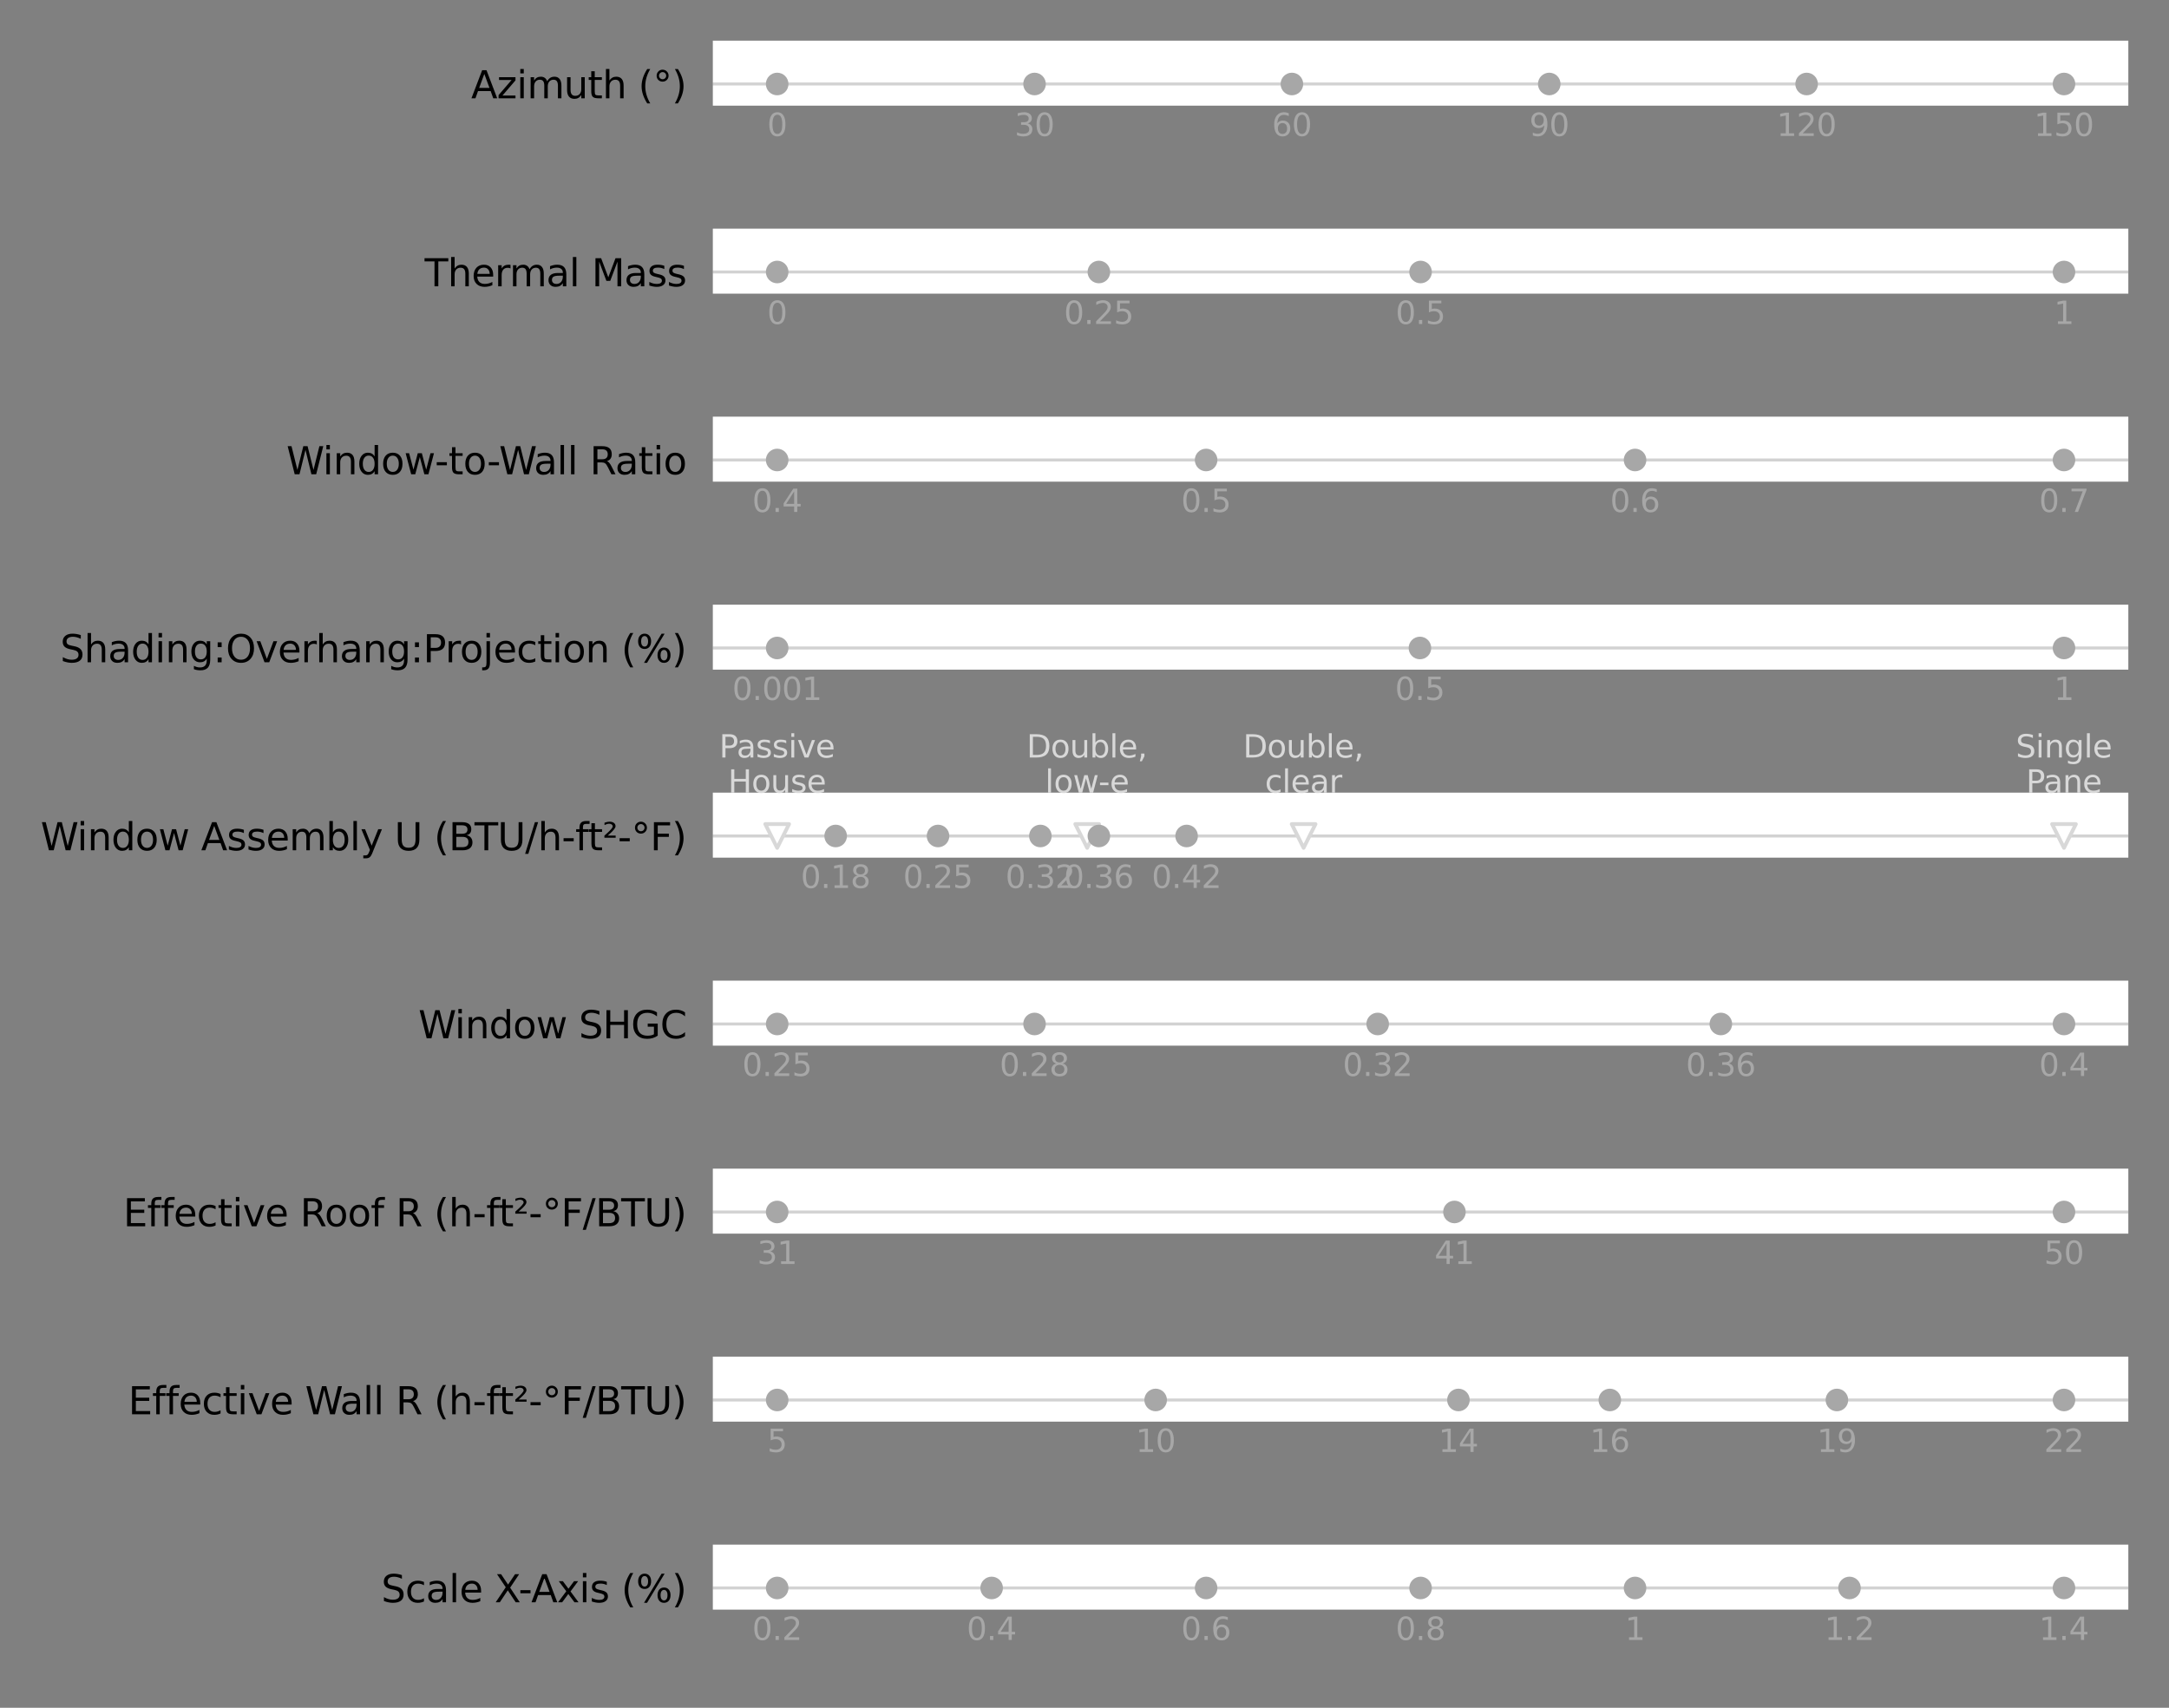 <?xml version="1.0" encoding="utf-8" standalone="no"?>
<!DOCTYPE svg PUBLIC "-//W3C//DTD SVG 1.1//EN"
  "http://www.w3.org/Graphics/SVG/1.1/DTD/svg11.dtd">
<svg xmlns:xlink="http://www.w3.org/1999/xlink" width="576pt" height="453.6pt" viewBox="0 0 576 453.6" xmlns="http://www.w3.org/2000/svg" version="1.1">
 <rect x="0" y="0" width="576" height="453.6" fill="#808080" stroke="none"/>
 <defs>
  <style type="text/css">*{stroke-linejoin: round; stroke-linecap: butt}</style>
 </defs>
 <g id="figure_1">
  <g id="patch_1">
   <path d="M 0 453.6 
L 576 453.6 
L 576 0 
L 0 0 
L 0 453.6 
z
" style="fill: none"/>
  </g>
  <g id="axes_1">
   <g id="patch_2">
    <path d="M 189.3 28.064 
L 565.2 28.064 
L 565.2 10.8 
L 189.3 10.8 
z
" style="fill: #ffffff"/>
   </g>
   <g id="matplotlib.axis_1">
    <g id="xtick_1"/>
    <g id="xtick_2"/>
    <g id="xtick_3"/>
    <g id="xtick_4"/>
    <g id="xtick_5"/>
    <g id="xtick_6"/>
   </g>
   <g id="matplotlib.axis_2">
    <g id="ytick_1">
     <g id="line2d_1">
      <path d="M 189.3 22.309 
L 565.2 22.309 
" clip-path="url(#p95415d8bb2)" style="fill: none; stroke: #222222; stroke-opacity: 0.2; stroke-width: 0.8; stroke-linecap: square"/>
     </g>
     <g id="text_1">
      <!-- Azimuth (°) -->
      <g transform="translate(125.116 26.108)scale(0.1 -0.1)">
       <defs>
        <path id="DejaVuSans-41" d="M 2188 4044 
L 1331 1722 
L 3047 1722 
L 2188 4044 
z
M 1831 4666 
L 2547 4666 
L 4325 0 
L 3669 0 
L 3244 1197 
L 1141 1197 
L 716 0 
L 50 0 
L 1831 4666 
z
" transform="scale(0.016)"/>
        <path id="DejaVuSans-7a" d="M 353 3500 
L 3084 3500 
L 3084 2975 
L 922 459 
L 3084 459 
L 3084 0 
L 275 0 
L 275 525 
L 2438 3041 
L 353 3041 
L 353 3500 
z
" transform="scale(0.016)"/>
        <path id="DejaVuSans-69" d="M 603 3500 
L 1178 3500 
L 1178 0 
L 603 0 
L 603 3500 
z
M 603 4863 
L 1178 4863 
L 1178 4134 
L 603 4134 
L 603 4863 
z
" transform="scale(0.016)"/>
        <path id="DejaVuSans-6d" d="M 3328 2828 
Q 3544 3216 3844 3400 
Q 4144 3584 4550 3584 
Q 5097 3584 5394 3201 
Q 5691 2819 5691 2113 
L 5691 0 
L 5113 0 
L 5113 2094 
Q 5113 2597 4934 2840 
Q 4756 3084 4391 3084 
Q 3944 3084 3684 2787 
Q 3425 2491 3425 1978 
L 3425 0 
L 2847 0 
L 2847 2094 
Q 2847 2600 2669 2842 
Q 2491 3084 2119 3084 
Q 1678 3084 1418 2786 
Q 1159 2488 1159 1978 
L 1159 0 
L 581 0 
L 581 3500 
L 1159 3500 
L 1159 2956 
Q 1356 3278 1631 3431 
Q 1906 3584 2284 3584 
Q 2666 3584 2933 3390 
Q 3200 3197 3328 2828 
z
" transform="scale(0.016)"/>
        <path id="DejaVuSans-75" d="M 544 1381 
L 544 3500 
L 1119 3500 
L 1119 1403 
Q 1119 906 1312 657 
Q 1506 409 1894 409 
Q 2359 409 2629 706 
Q 2900 1003 2900 1516 
L 2900 3500 
L 3475 3500 
L 3475 0 
L 2900 0 
L 2900 538 
Q 2691 219 2414 64 
Q 2138 -91 1772 -91 
Q 1169 -91 856 284 
Q 544 659 544 1381 
z
M 1991 3584 
L 1991 3584 
z
" transform="scale(0.016)"/>
        <path id="DejaVuSans-74" d="M 1172 4494 
L 1172 3500 
L 2356 3500 
L 2356 3053 
L 1172 3053 
L 1172 1153 
Q 1172 725 1289 603 
Q 1406 481 1766 481 
L 2356 481 
L 2356 0 
L 1766 0 
Q 1100 0 847 248 
Q 594 497 594 1153 
L 594 3053 
L 172 3053 
L 172 3500 
L 594 3500 
L 594 4494 
L 1172 4494 
z
" transform="scale(0.016)"/>
        <path id="DejaVuSans-68" d="M 3513 2113 
L 3513 0 
L 2938 0 
L 2938 2094 
Q 2938 2591 2744 2837 
Q 2550 3084 2163 3084 
Q 1697 3084 1428 2787 
Q 1159 2491 1159 1978 
L 1159 0 
L 581 0 
L 581 4863 
L 1159 4863 
L 1159 2956 
Q 1366 3272 1645 3428 
Q 1925 3584 2291 3584 
Q 2894 3584 3203 3211 
Q 3513 2838 3513 2113 
z
" transform="scale(0.016)"/>
        <path id="DejaVuSans-20" transform="scale(0.016)"/>
        <path id="DejaVuSans-28" d="M 1984 4856 
Q 1566 4138 1362 3434 
Q 1159 2731 1159 2009 
Q 1159 1288 1364 580 
Q 1569 -128 1984 -844 
L 1484 -844 
Q 1016 -109 783 600 
Q 550 1309 550 2009 
Q 550 2706 781 3412 
Q 1013 4119 1484 4856 
L 1984 4856 
z
" transform="scale(0.016)"/>
        <path id="DejaVuSans-b0" d="M 1600 4347 
Q 1350 4347 1178 4173 
Q 1006 4000 1006 3750 
Q 1006 3503 1178 3333 
Q 1350 3163 1600 3163 
Q 1850 3163 2022 3333 
Q 2194 3503 2194 3750 
Q 2194 3997 2020 4172 
Q 1847 4347 1600 4347 
z
M 1600 4750 
Q 1800 4750 1984 4673 
Q 2169 4597 2303 4453 
Q 2447 4313 2519 4134 
Q 2591 3956 2591 3750 
Q 2591 3338 2302 3052 
Q 2013 2766 1594 2766 
Q 1172 2766 890 3047 
Q 609 3328 609 3750 
Q 609 4169 896 4459 
Q 1184 4750 1600 4750 
z
" transform="scale(0.016)"/>
        <path id="DejaVuSans-29" d="M 513 4856 
L 1013 4856 
Q 1481 4119 1714 3412 
Q 1947 2706 1947 2009 
Q 1947 1309 1714 600 
Q 1481 -109 1013 -844 
L 513 -844 
Q 928 -128 1133 580 
Q 1338 1288 1338 2009 
Q 1338 2731 1133 3434 
Q 928 4138 513 4856 
z
" transform="scale(0.016)"/>
       </defs>
       <use xlink:href="#DejaVuSans-41"/>
       <use xlink:href="#DejaVuSans-7a" x="68.408"/>
       <use xlink:href="#DejaVuSans-69" x="120.898"/>
       <use xlink:href="#DejaVuSans-6d" x="148.682"/>
       <use xlink:href="#DejaVuSans-75" x="246.094"/>
       <use xlink:href="#DejaVuSans-74" x="309.473"/>
       <use xlink:href="#DejaVuSans-68" x="348.682"/>
       <use xlink:href="#DejaVuSans-20" x="412.061"/>
       <use xlink:href="#DejaVuSans-28" x="443.848"/>
       <use xlink:href="#DejaVuSans-b0" x="482.861"/>
       <use xlink:href="#DejaVuSans-29" x="532.861"/>
      </g>
     </g>
    </g>
   </g>
   <g id="PathCollection_1"/>
   <g id="PathCollection_2">
    <defs>
     <path id="C0_0_c4b3e8d98b" d="M 0 2.5 
C 0.663 2.5 1.299 2.237 1.768 1.768 
C 2.237 1.299 2.5 0.663 2.5 -0 
C 2.5 -0.663 2.237 -1.299 1.768 -1.768 
C 1.299 -2.237 0.663 -2.5 0 -2.5 
C -0.663 -2.5 -1.299 -2.237 -1.768 -1.768 
C -2.237 -1.299 -2.5 -0.663 -2.5 0 
C -2.5 0.663 -2.237 1.299 -1.768 1.768 
C -1.299 2.237 -0.663 2.5 0 2.5 
z
"/>
    </defs>
    <g clip-path="url(#p95415d8bb2)">
     <use xlink:href="#C0_0_c4b3e8d98b" x="206.386" y="22.309" style="fill: #a7a7a7; stroke: #a7a7a7"/>
    </g>
    <g clip-path="url(#p95415d8bb2)">
     <use xlink:href="#C0_0_c4b3e8d98b" x="274.732" y="22.309" style="fill: #a7a7a7; stroke: #a7a7a7"/>
    </g>
    <g clip-path="url(#p95415d8bb2)">
     <use xlink:href="#C0_0_c4b3e8d98b" x="343.077" y="22.309" style="fill: #a7a7a7; stroke: #a7a7a7"/>
    </g>
    <g clip-path="url(#p95415d8bb2)">
     <use xlink:href="#C0_0_c4b3e8d98b" x="411.423" y="22.309" style="fill: #a7a7a7; stroke: #a7a7a7"/>
    </g>
    <g clip-path="url(#p95415d8bb2)">
     <use xlink:href="#C0_0_c4b3e8d98b" x="479.768" y="22.309" style="fill: #a7a7a7; stroke: #a7a7a7"/>
    </g>
    <g clip-path="url(#p95415d8bb2)">
     <use xlink:href="#C0_0_c4b3e8d98b" x="548.114" y="22.309" style="fill: #a7a7a7; stroke: #a7a7a7"/>
    </g>
   </g>
   <g id="text_2">
    <!-- 0 -->
    <g style="fill: #a7a7a7" transform="translate(203.736 36.117)scale(0.083 -0.083)">
     <defs>
      <path id="DejaVuSans-30" d="M 2034 4250 
Q 1547 4250 1301 3770 
Q 1056 3291 1056 2328 
Q 1056 1369 1301 889 
Q 1547 409 2034 409 
Q 2525 409 2770 889 
Q 3016 1369 3016 2328 
Q 3016 3291 2770 3770 
Q 2525 4250 2034 4250 
z
M 2034 4750 
Q 2819 4750 3233 4129 
Q 3647 3509 3647 2328 
Q 3647 1150 3233 529 
Q 2819 -91 2034 -91 
Q 1250 -91 836 529 
Q 422 1150 422 2328 
Q 422 3509 836 4129 
Q 1250 4750 2034 4750 
z
" transform="scale(0.016)"/>
     </defs>
     <use xlink:href="#DejaVuSans-30"/>
    </g>
   </g>
   <g id="text_3">
    <!-- 30 -->
    <g style="fill: #a7a7a7" transform="translate(269.432 36.117)scale(0.083 -0.083)">
     <defs>
      <path id="DejaVuSans-33" d="M 2597 2516 
Q 3050 2419 3304 2112 
Q 3559 1806 3559 1356 
Q 3559 666 3084 287 
Q 2609 -91 1734 -91 
Q 1441 -91 1130 -33 
Q 819 25 488 141 
L 488 750 
Q 750 597 1062 519 
Q 1375 441 1716 441 
Q 2309 441 2620 675 
Q 2931 909 2931 1356 
Q 2931 1769 2642 2001 
Q 2353 2234 1838 2234 
L 1294 2234 
L 1294 2753 
L 1863 2753 
Q 2328 2753 2575 2939 
Q 2822 3125 2822 3475 
Q 2822 3834 2567 4026 
Q 2313 4219 1838 4219 
Q 1578 4219 1281 4162 
Q 984 4106 628 3988 
L 628 4550 
Q 988 4650 1302 4700 
Q 1616 4750 1894 4750 
Q 2613 4750 3031 4423 
Q 3450 4097 3450 3541 
Q 3450 3153 3228 2886 
Q 3006 2619 2597 2516 
z
" transform="scale(0.016)"/>
     </defs>
     <use xlink:href="#DejaVuSans-33"/>
     <use xlink:href="#DejaVuSans-30" x="63.623"/>
    </g>
   </g>
   <g id="text_4">
    <!-- 60 -->
    <g style="fill: #a7a7a7" transform="translate(337.777 36.117)scale(0.083 -0.083)">
     <defs>
      <path id="DejaVuSans-36" d="M 2113 2584 
Q 1688 2584 1439 2293 
Q 1191 2003 1191 1497 
Q 1191 994 1439 701 
Q 1688 409 2113 409 
Q 2538 409 2786 701 
Q 3034 994 3034 1497 
Q 3034 2003 2786 2293 
Q 2538 2584 2113 2584 
z
M 3366 4563 
L 3366 3988 
Q 3128 4100 2886 4159 
Q 2644 4219 2406 4219 
Q 1781 4219 1451 3797 
Q 1122 3375 1075 2522 
Q 1259 2794 1537 2939 
Q 1816 3084 2150 3084 
Q 2853 3084 3261 2657 
Q 3669 2231 3669 1497 
Q 3669 778 3244 343 
Q 2819 -91 2113 -91 
Q 1303 -91 875 529 
Q 447 1150 447 2328 
Q 447 3434 972 4092 
Q 1497 4750 2381 4750 
Q 2619 4750 2861 4703 
Q 3103 4656 3366 4563 
z
" transform="scale(0.016)"/>
     </defs>
     <use xlink:href="#DejaVuSans-36"/>
     <use xlink:href="#DejaVuSans-30" x="63.623"/>
    </g>
   </g>
   <g id="text_5">
    <!-- 90 -->
    <g style="fill: #a7a7a7" transform="translate(406.123 36.117)scale(0.083 -0.083)">
     <defs>
      <path id="DejaVuSans-39" d="M 703 97 
L 703 672 
Q 941 559 1184 500 
Q 1428 441 1663 441 
Q 2288 441 2617 861 
Q 2947 1281 2994 2138 
Q 2813 1869 2534 1725 
Q 2256 1581 1919 1581 
Q 1219 1581 811 2004 
Q 403 2428 403 3163 
Q 403 3881 828 4315 
Q 1253 4750 1959 4750 
Q 2769 4750 3195 4129 
Q 3622 3509 3622 2328 
Q 3622 1225 3098 567 
Q 2575 -91 1691 -91 
Q 1453 -91 1209 -44 
Q 966 3 703 97 
z
M 1959 2075 
Q 2384 2075 2632 2365 
Q 2881 2656 2881 3163 
Q 2881 3666 2632 3958 
Q 2384 4250 1959 4250 
Q 1534 4250 1286 3958 
Q 1038 3666 1038 3163 
Q 1038 2656 1286 2365 
Q 1534 2075 1959 2075 
z
" transform="scale(0.016)"/>
     </defs>
     <use xlink:href="#DejaVuSans-39"/>
     <use xlink:href="#DejaVuSans-30" x="63.623"/>
    </g>
   </g>
   <g id="text_6">
    <!-- 120 -->
    <g style="fill: #a7a7a7" transform="translate(471.818 36.117)scale(0.083 -0.083)">
     <defs>
      <path id="DejaVuSans-31" d="M 794 531 
L 1825 531 
L 1825 4091 
L 703 3866 
L 703 4441 
L 1819 4666 
L 2450 4666 
L 2450 531 
L 3481 531 
L 3481 0 
L 794 0 
L 794 531 
z
" transform="scale(0.016)"/>
      <path id="DejaVuSans-32" d="M 1228 531 
L 3431 531 
L 3431 0 
L 469 0 
L 469 531 
Q 828 903 1448 1529 
Q 2069 2156 2228 2338 
Q 2531 2678 2651 2914 
Q 2772 3150 2772 3378 
Q 2772 3750 2511 3984 
Q 2250 4219 1831 4219 
Q 1534 4219 1204 4116 
Q 875 4013 500 3803 
L 500 4441 
Q 881 4594 1212 4672 
Q 1544 4750 1819 4750 
Q 2544 4750 2975 4387 
Q 3406 4025 3406 3419 
Q 3406 3131 3298 2873 
Q 3191 2616 2906 2266 
Q 2828 2175 2409 1742 
Q 1991 1309 1228 531 
z
" transform="scale(0.016)"/>
     </defs>
     <use xlink:href="#DejaVuSans-31"/>
     <use xlink:href="#DejaVuSans-32" x="63.623"/>
     <use xlink:href="#DejaVuSans-30" x="127.246"/>
    </g>
   </g>
   <g id="text_7">
    <!-- 150 -->
    <g style="fill: #a7a7a7" transform="translate(540.164 36.117)scale(0.083 -0.083)">
     <defs>
      <path id="DejaVuSans-35" d="M 691 4666 
L 3169 4666 
L 3169 4134 
L 1269 4134 
L 1269 2991 
Q 1406 3038 1543 3061 
Q 1681 3084 1819 3084 
Q 2600 3084 3056 2656 
Q 3513 2228 3513 1497 
Q 3513 744 3044 326 
Q 2575 -91 1722 -91 
Q 1428 -91 1123 -41 
Q 819 9 494 109 
L 494 744 
Q 775 591 1075 516 
Q 1375 441 1709 441 
Q 2250 441 2565 725 
Q 2881 1009 2881 1497 
Q 2881 1984 2565 2268 
Q 2250 2553 1709 2553 
Q 1456 2553 1204 2497 
Q 953 2441 691 2322 
L 691 4666 
z
" transform="scale(0.016)"/>
     </defs>
     <use xlink:href="#DejaVuSans-31"/>
     <use xlink:href="#DejaVuSans-35" x="63.623"/>
     <use xlink:href="#DejaVuSans-30" x="127.246"/>
    </g>
   </g>
  </g>
  <g id="axes_2">
   <g id="patch_3">
    <path d="M 189.3 77.997 
L 565.2 77.997 
L 565.2 60.733 
L 189.3 60.733 
z
" style="fill: #ffffff"/>
   </g>
   <g id="matplotlib.axis_3">
    <g id="xtick_7"/>
    <g id="xtick_8"/>
    <g id="xtick_9"/>
    <g id="xtick_10"/>
   </g>
   <g id="matplotlib.axis_4">
    <g id="ytick_2">
     <g id="line2d_2">
      <path d="M 189.3 72.243 
L 565.2 72.243 
" clip-path="url(#p14f44e0bed)" style="fill: none; stroke: #222222; stroke-opacity: 0.2; stroke-width: 0.8; stroke-linecap: square"/>
     </g>
     <g id="text_8">
      <!-- Thermal Mass -->
      <g transform="translate(112.766 76.042)scale(0.1 -0.1)">
       <defs>
        <path id="DejaVuSans-54" d="M -19 4666 
L 3928 4666 
L 3928 4134 
L 2272 4134 
L 2272 0 
L 1638 0 
L 1638 4134 
L -19 4134 
L -19 4666 
z
" transform="scale(0.016)"/>
        <path id="DejaVuSans-65" d="M 3597 1894 
L 3597 1613 
L 953 1613 
Q 991 1019 1311 708 
Q 1631 397 2203 397 
Q 2534 397 2845 478 
Q 3156 559 3463 722 
L 3463 178 
Q 3153 47 2828 -22 
Q 2503 -91 2169 -91 
Q 1331 -91 842 396 
Q 353 884 353 1716 
Q 353 2575 817 3079 
Q 1281 3584 2069 3584 
Q 2775 3584 3186 3129 
Q 3597 2675 3597 1894 
z
M 3022 2063 
Q 3016 2534 2758 2815 
Q 2500 3097 2075 3097 
Q 1594 3097 1305 2825 
Q 1016 2553 972 2059 
L 3022 2063 
z
" transform="scale(0.016)"/>
        <path id="DejaVuSans-72" d="M 2631 2963 
Q 2534 3019 2420 3045 
Q 2306 3072 2169 3072 
Q 1681 3072 1420 2755 
Q 1159 2438 1159 1844 
L 1159 0 
L 581 0 
L 581 3500 
L 1159 3500 
L 1159 2956 
Q 1341 3275 1631 3429 
Q 1922 3584 2338 3584 
Q 2397 3584 2469 3576 
Q 2541 3569 2628 3553 
L 2631 2963 
z
" transform="scale(0.016)"/>
        <path id="DejaVuSans-61" d="M 2194 1759 
Q 1497 1759 1228 1600 
Q 959 1441 959 1056 
Q 959 750 1161 570 
Q 1363 391 1709 391 
Q 2188 391 2477 730 
Q 2766 1069 2766 1631 
L 2766 1759 
L 2194 1759 
z
M 3341 1997 
L 3341 0 
L 2766 0 
L 2766 531 
Q 2569 213 2275 61 
Q 1981 -91 1556 -91 
Q 1019 -91 701 211 
Q 384 513 384 1019 
Q 384 1609 779 1909 
Q 1175 2209 1959 2209 
L 2766 2209 
L 2766 2266 
Q 2766 2663 2505 2880 
Q 2244 3097 1772 3097 
Q 1472 3097 1187 3025 
Q 903 2953 641 2809 
L 641 3341 
Q 956 3463 1253 3523 
Q 1550 3584 1831 3584 
Q 2591 3584 2966 3190 
Q 3341 2797 3341 1997 
z
" transform="scale(0.016)"/>
        <path id="DejaVuSans-6c" d="M 603 4863 
L 1178 4863 
L 1178 0 
L 603 0 
L 603 4863 
z
" transform="scale(0.016)"/>
        <path id="DejaVuSans-4d" d="M 628 4666 
L 1569 4666 
L 2759 1491 
L 3956 4666 
L 4897 4666 
L 4897 0 
L 4281 0 
L 4281 4097 
L 3078 897 
L 2444 897 
L 1241 4097 
L 1241 0 
L 628 0 
L 628 4666 
z
" transform="scale(0.016)"/>
        <path id="DejaVuSans-73" d="M 2834 3397 
L 2834 2853 
Q 2591 2978 2328 3040 
Q 2066 3103 1784 3103 
Q 1356 3103 1142 2972 
Q 928 2841 928 2578 
Q 928 2378 1081 2264 
Q 1234 2150 1697 2047 
L 1894 2003 
Q 2506 1872 2764 1633 
Q 3022 1394 3022 966 
Q 3022 478 2636 193 
Q 2250 -91 1575 -91 
Q 1294 -91 989 -36 
Q 684 19 347 128 
L 347 722 
Q 666 556 975 473 
Q 1284 391 1588 391 
Q 1994 391 2212 530 
Q 2431 669 2431 922 
Q 2431 1156 2273 1281 
Q 2116 1406 1581 1522 
L 1381 1569 
Q 847 1681 609 1914 
Q 372 2147 372 2553 
Q 372 3047 722 3315 
Q 1072 3584 1716 3584 
Q 2034 3584 2315 3537 
Q 2597 3491 2834 3397 
z
" transform="scale(0.016)"/>
       </defs>
       <use xlink:href="#DejaVuSans-54"/>
       <use xlink:href="#DejaVuSans-68" x="61.084"/>
       <use xlink:href="#DejaVuSans-65" x="124.463"/>
       <use xlink:href="#DejaVuSans-72" x="185.986"/>
       <use xlink:href="#DejaVuSans-6d" x="225.35"/>
       <use xlink:href="#DejaVuSans-61" x="322.762"/>
       <use xlink:href="#DejaVuSans-6c" x="384.041"/>
       <use xlink:href="#DejaVuSans-20" x="411.824"/>
       <use xlink:href="#DejaVuSans-4d" x="443.611"/>
       <use xlink:href="#DejaVuSans-61" x="529.891"/>
       <use xlink:href="#DejaVuSans-73" x="591.17"/>
       <use xlink:href="#DejaVuSans-73" x="643.27"/>
      </g>
     </g>
    </g>
   </g>
   <g id="PathCollection_3"/>
   <g id="PathCollection_4">
    <defs>
     <path id="C1_0_0a78eee3f0" d="M 0 2.5 
C 0.663 2.5 1.299 2.237 1.768 1.768 
C 2.237 1.299 2.5 0.663 2.5 -0 
C 2.5 -0.663 2.237 -1.299 1.768 -1.768 
C 1.299 -2.237 0.663 -2.5 0 -2.5 
C -0.663 -2.5 -1.299 -2.237 -1.768 -1.768 
C -2.237 -1.299 -2.5 -0.663 -2.5 0 
C -2.5 0.663 -2.237 1.299 -1.768 1.768 
C -1.299 2.237 -0.663 2.5 0 2.5 
z
"/>
    </defs>
    <g clip-path="url(#p14f44e0bed)">
     <use xlink:href="#C1_0_0a78eee3f0" x="206.386" y="72.243" style="fill: #a7a7a7; stroke: #a7a7a7"/>
    </g>
    <g clip-path="url(#p14f44e0bed)">
     <use xlink:href="#C1_0_0a78eee3f0" x="291.818" y="72.243" style="fill: #a7a7a7; stroke: #a7a7a7"/>
    </g>
    <g clip-path="url(#p14f44e0bed)">
     <use xlink:href="#C1_0_0a78eee3f0" x="377.25" y="72.243" style="fill: #a7a7a7; stroke: #a7a7a7"/>
    </g>
    <g clip-path="url(#p14f44e0bed)">
     <use xlink:href="#C1_0_0a78eee3f0" x="548.114" y="72.243" style="fill: #a7a7a7; stroke: #a7a7a7"/>
    </g>
   </g>
   <g id="text_9">
    <!-- 0 -->
    <g style="fill: #a7a7a7" transform="translate(203.736 86.05)scale(0.083 -0.083)">
     <use xlink:href="#DejaVuSans-30"/>
    </g>
   </g>
   <g id="text_10">
    <!-- 0.25 -->
    <g style="fill: #a7a7a7" transform="translate(282.545 86.05)scale(0.083 -0.083)">
     <defs>
      <path id="DejaVuSans-2e" d="M 684 794 
L 1344 794 
L 1344 0 
L 684 0 
L 684 794 
z
" transform="scale(0.016)"/>
     </defs>
     <use xlink:href="#DejaVuSans-30"/>
     <use xlink:href="#DejaVuSans-2e" x="63.623"/>
     <use xlink:href="#DejaVuSans-32" x="95.41"/>
     <use xlink:href="#DejaVuSans-35" x="159.033"/>
    </g>
   </g>
   <g id="text_11">
    <!-- 0.5 -->
    <g style="fill: #a7a7a7" transform="translate(370.626 86.05)scale(0.083 -0.083)">
     <use xlink:href="#DejaVuSans-30"/>
     <use xlink:href="#DejaVuSans-2e" x="63.623"/>
     <use xlink:href="#DejaVuSans-35" x="95.41"/>
    </g>
   </g>
   <g id="text_12">
    <!-- 1 -->
    <g style="fill: #a7a7a7" transform="translate(545.464 86.05)scale(0.083 -0.083)">
     <use xlink:href="#DejaVuSans-31"/>
    </g>
   </g>
  </g>
  <g id="axes_3">
   <g id="patch_4">
    <path d="M 189.3 127.931 
L 565.2 127.931 
L 565.2 110.667 
L 189.3 110.667 
z
" style="fill: #ffffff"/>
   </g>
   <g id="matplotlib.axis_5">
    <g id="xtick_11"/>
    <g id="xtick_12"/>
    <g id="xtick_13"/>
    <g id="xtick_14"/>
   </g>
   <g id="matplotlib.axis_6">
    <g id="ytick_3">
     <g id="line2d_3">
      <path d="M 189.3 122.176 
L 565.2 122.176 
" clip-path="url(#p977c297636)" style="fill: none; stroke: #222222; stroke-opacity: 0.2; stroke-width: 0.8; stroke-linecap: square"/>
     </g>
     <g id="text_13">
      <!-- Window-to-Wall Ratio -->
      <g transform="translate(76.053 125.975)scale(0.1 -0.1)">
       <defs>
        <path id="DejaVuSans-57" d="M 213 4666 
L 850 4666 
L 1831 722 
L 2809 4666 
L 3519 4666 
L 4500 722 
L 5478 4666 
L 6119 4666 
L 4947 0 
L 4153 0 
L 3169 4050 
L 2175 0 
L 1381 0 
L 213 4666 
z
" transform="scale(0.016)"/>
        <path id="DejaVuSans-6e" d="M 3513 2113 
L 3513 0 
L 2938 0 
L 2938 2094 
Q 2938 2591 2744 2837 
Q 2550 3084 2163 3084 
Q 1697 3084 1428 2787 
Q 1159 2491 1159 1978 
L 1159 0 
L 581 0 
L 581 3500 
L 1159 3500 
L 1159 2956 
Q 1366 3272 1645 3428 
Q 1925 3584 2291 3584 
Q 2894 3584 3203 3211 
Q 3513 2838 3513 2113 
z
" transform="scale(0.016)"/>
        <path id="DejaVuSans-64" d="M 2906 2969 
L 2906 4863 
L 3481 4863 
L 3481 0 
L 2906 0 
L 2906 525 
Q 2725 213 2448 61 
Q 2172 -91 1784 -91 
Q 1150 -91 751 415 
Q 353 922 353 1747 
Q 353 2572 751 3078 
Q 1150 3584 1784 3584 
Q 2172 3584 2448 3432 
Q 2725 3281 2906 2969 
z
M 947 1747 
Q 947 1113 1208 752 
Q 1469 391 1925 391 
Q 2381 391 2643 752 
Q 2906 1113 2906 1747 
Q 2906 2381 2643 2742 
Q 2381 3103 1925 3103 
Q 1469 3103 1208 2742 
Q 947 2381 947 1747 
z
" transform="scale(0.016)"/>
        <path id="DejaVuSans-6f" d="M 1959 3097 
Q 1497 3097 1228 2736 
Q 959 2375 959 1747 
Q 959 1119 1226 758 
Q 1494 397 1959 397 
Q 2419 397 2687 759 
Q 2956 1122 2956 1747 
Q 2956 2369 2687 2733 
Q 2419 3097 1959 3097 
z
M 1959 3584 
Q 2709 3584 3137 3096 
Q 3566 2609 3566 1747 
Q 3566 888 3137 398 
Q 2709 -91 1959 -91 
Q 1206 -91 779 398 
Q 353 888 353 1747 
Q 353 2609 779 3096 
Q 1206 3584 1959 3584 
z
" transform="scale(0.016)"/>
        <path id="DejaVuSans-77" d="M 269 3500 
L 844 3500 
L 1563 769 
L 2278 3500 
L 2956 3500 
L 3675 769 
L 4391 3500 
L 4966 3500 
L 4050 0 
L 3372 0 
L 2619 2869 
L 1863 0 
L 1184 0 
L 269 3500 
z
" transform="scale(0.016)"/>
        <path id="DejaVuSans-2d" d="M 313 2009 
L 1997 2009 
L 1997 1497 
L 313 1497 
L 313 2009 
z
" transform="scale(0.016)"/>
        <path id="DejaVuSans-52" d="M 2841 2188 
Q 3044 2119 3236 1894 
Q 3428 1669 3622 1275 
L 4263 0 
L 3584 0 
L 2988 1197 
Q 2756 1666 2539 1819 
Q 2322 1972 1947 1972 
L 1259 1972 
L 1259 0 
L 628 0 
L 628 4666 
L 2053 4666 
Q 2853 4666 3247 4331 
Q 3641 3997 3641 3322 
Q 3641 2881 3436 2590 
Q 3231 2300 2841 2188 
z
M 1259 4147 
L 1259 2491 
L 2053 2491 
Q 2509 2491 2742 2702 
Q 2975 2913 2975 3322 
Q 2975 3731 2742 3939 
Q 2509 4147 2053 4147 
L 1259 4147 
z
" transform="scale(0.016)"/>
       </defs>
       <use xlink:href="#DejaVuSans-57"/>
       <use xlink:href="#DejaVuSans-69" x="96.627"/>
       <use xlink:href="#DejaVuSans-6e" x="124.41"/>
       <use xlink:href="#DejaVuSans-64" x="187.789"/>
       <use xlink:href="#DejaVuSans-6f" x="251.266"/>
       <use xlink:href="#DejaVuSans-77" x="312.447"/>
       <use xlink:href="#DejaVuSans-2d" x="394.234"/>
       <use xlink:href="#DejaVuSans-74" x="430.318"/>
       <use xlink:href="#DejaVuSans-6f" x="469.527"/>
       <use xlink:href="#DejaVuSans-2d" x="532.584"/>
       <use xlink:href="#DejaVuSans-57" x="564.668"/>
       <use xlink:href="#DejaVuSans-61" x="657.17"/>
       <use xlink:href="#DejaVuSans-6c" x="718.449"/>
       <use xlink:href="#DejaVuSans-6c" x="746.232"/>
       <use xlink:href="#DejaVuSans-20" x="774.016"/>
       <use xlink:href="#DejaVuSans-52" x="805.803"/>
       <use xlink:href="#DejaVuSans-61" x="873.035"/>
       <use xlink:href="#DejaVuSans-74" x="934.314"/>
       <use xlink:href="#DejaVuSans-69" x="973.523"/>
       <use xlink:href="#DejaVuSans-6f" x="1001.307"/>
      </g>
     </g>
    </g>
   </g>
   <g id="PathCollection_5"/>
   <g id="PathCollection_6">
    <defs>
     <path id="C2_0_fb1ade0f42" d="M 0 2.5 
C 0.663 2.5 1.299 2.237 1.768 1.768 
C 2.237 1.299 2.5 0.663 2.5 -0 
C 2.5 -0.663 2.237 -1.299 1.768 -1.768 
C 1.299 -2.237 0.663 -2.5 0 -2.5 
C -0.663 -2.5 -1.299 -2.237 -1.768 -1.768 
C -2.237 -1.299 -2.5 -0.663 -2.5 0 
C -2.5 0.663 -2.237 1.299 -1.768 1.768 
C -1.299 2.237 -0.663 2.5 0 2.5 
z
"/>
    </defs>
    <g clip-path="url(#p977c297636)">
     <use xlink:href="#C2_0_fb1ade0f42" x="206.386" y="122.176" style="fill: #a7a7a7; stroke: #a7a7a7"/>
    </g>
    <g clip-path="url(#p977c297636)">
     <use xlink:href="#C2_0_fb1ade0f42" x="320.295" y="122.176" style="fill: #a7a7a7; stroke: #a7a7a7"/>
    </g>
    <g clip-path="url(#p977c297636)">
     <use xlink:href="#C2_0_fb1ade0f42" x="434.205" y="122.176" style="fill: #a7a7a7; stroke: #a7a7a7"/>
    </g>
    <g clip-path="url(#p977c297636)">
     <use xlink:href="#C2_0_fb1ade0f42" x="548.114" y="122.176" style="fill: #a7a7a7; stroke: #a7a7a7"/>
    </g>
   </g>
   <g id="text_14">
    <!-- 0.4 -->
    <g style="fill: #a7a7a7" transform="translate(199.763 135.984)scale(0.083 -0.083)">
     <defs>
      <path id="DejaVuSans-34" d="M 2419 4116 
L 825 1625 
L 2419 1625 
L 2419 4116 
z
M 2253 4666 
L 3047 4666 
L 3047 1625 
L 3713 1625 
L 3713 1100 
L 3047 1100 
L 3047 0 
L 2419 0 
L 2419 1100 
L 313 1100 
L 313 1709 
L 2253 4666 
z
" transform="scale(0.016)"/>
     </defs>
     <use xlink:href="#DejaVuSans-30"/>
     <use xlink:href="#DejaVuSans-2e" x="63.623"/>
     <use xlink:href="#DejaVuSans-34" x="95.41"/>
    </g>
   </g>
   <g id="text_15">
    <!-- 0.5 -->
    <g style="fill: #a7a7a7" transform="translate(313.672 135.984)scale(0.083 -0.083)">
     <use xlink:href="#DejaVuSans-30"/>
     <use xlink:href="#DejaVuSans-2e" x="63.623"/>
     <use xlink:href="#DejaVuSans-35" x="95.41"/>
    </g>
   </g>
   <g id="text_16">
    <!-- 0.6 -->
    <g style="fill: #a7a7a7" transform="translate(427.581 135.984)scale(0.083 -0.083)">
     <use xlink:href="#DejaVuSans-30"/>
     <use xlink:href="#DejaVuSans-2e" x="63.623"/>
     <use xlink:href="#DejaVuSans-36" x="95.41"/>
    </g>
   </g>
   <g id="text_17">
    <!-- 0.7 -->
    <g style="fill: #a7a7a7" transform="translate(541.49 135.984)scale(0.083 -0.083)">
     <defs>
      <path id="DejaVuSans-37" d="M 525 4666 
L 3525 4666 
L 3525 4397 
L 1831 0 
L 1172 0 
L 2766 4134 
L 525 4134 
L 525 4666 
z
" transform="scale(0.016)"/>
     </defs>
     <use xlink:href="#DejaVuSans-30"/>
     <use xlink:href="#DejaVuSans-2e" x="63.623"/>
     <use xlink:href="#DejaVuSans-37" x="95.41"/>
    </g>
   </g>
  </g>
  <g id="axes_4">
   <g id="patch_5">
    <path d="M 189.3 177.864 
L 565.2 177.864 
L 565.2 160.6 
L 189.3 160.6 
z
" style="fill: #ffffff"/>
   </g>
   <g id="matplotlib.axis_7">
    <g id="xtick_15"/>
    <g id="xtick_16"/>
    <g id="xtick_17"/>
   </g>
   <g id="matplotlib.axis_8">
    <g id="ytick_4">
     <g id="line2d_4">
      <path d="M 189.3 172.109 
L 565.2 172.109 
" clip-path="url(#pce0488d529)" style="fill: none; stroke: #222222; stroke-opacity: 0.2; stroke-width: 0.8; stroke-linecap: square"/>
     </g>
     <g id="text_18">
      <!-- Shading:Overhang:Projection (%) -->
      <g transform="translate(15.978 175.908)scale(0.1 -0.1)">
       <defs>
        <path id="DejaVuSans-53" d="M 3425 4513 
L 3425 3897 
Q 3066 4069 2747 4153 
Q 2428 4238 2131 4238 
Q 1616 4238 1336 4038 
Q 1056 3838 1056 3469 
Q 1056 3159 1242 3001 
Q 1428 2844 1947 2747 
L 2328 2669 
Q 3034 2534 3370 2195 
Q 3706 1856 3706 1288 
Q 3706 609 3251 259 
Q 2797 -91 1919 -91 
Q 1588 -91 1214 -16 
Q 841 59 441 206 
L 441 856 
Q 825 641 1194 531 
Q 1563 422 1919 422 
Q 2459 422 2753 634 
Q 3047 847 3047 1241 
Q 3047 1584 2836 1778 
Q 2625 1972 2144 2069 
L 1759 2144 
Q 1053 2284 737 2584 
Q 422 2884 422 3419 
Q 422 4038 858 4394 
Q 1294 4750 2059 4750 
Q 2388 4750 2728 4690 
Q 3069 4631 3425 4513 
z
" transform="scale(0.016)"/>
        <path id="DejaVuSans-67" d="M 2906 1791 
Q 2906 2416 2648 2759 
Q 2391 3103 1925 3103 
Q 1463 3103 1205 2759 
Q 947 2416 947 1791 
Q 947 1169 1205 825 
Q 1463 481 1925 481 
Q 2391 481 2648 825 
Q 2906 1169 2906 1791 
z
M 3481 434 
Q 3481 -459 3084 -895 
Q 2688 -1331 1869 -1331 
Q 1566 -1331 1297 -1286 
Q 1028 -1241 775 -1147 
L 775 -588 
Q 1028 -725 1275 -790 
Q 1522 -856 1778 -856 
Q 2344 -856 2625 -561 
Q 2906 -266 2906 331 
L 2906 616 
Q 2728 306 2450 153 
Q 2172 0 1784 0 
Q 1141 0 747 490 
Q 353 981 353 1791 
Q 353 2603 747 3093 
Q 1141 3584 1784 3584 
Q 2172 3584 2450 3431 
Q 2728 3278 2906 2969 
L 2906 3500 
L 3481 3500 
L 3481 434 
z
" transform="scale(0.016)"/>
        <path id="DejaVuSans-3a" d="M 750 794 
L 1409 794 
L 1409 0 
L 750 0 
L 750 794 
z
M 750 3309 
L 1409 3309 
L 1409 2516 
L 750 2516 
L 750 3309 
z
" transform="scale(0.016)"/>
        <path id="DejaVuSans-4f" d="M 2522 4238 
Q 1834 4238 1429 3725 
Q 1025 3213 1025 2328 
Q 1025 1447 1429 934 
Q 1834 422 2522 422 
Q 3209 422 3611 934 
Q 4013 1447 4013 2328 
Q 4013 3213 3611 3725 
Q 3209 4238 2522 4238 
z
M 2522 4750 
Q 3503 4750 4090 4092 
Q 4678 3434 4678 2328 
Q 4678 1225 4090 567 
Q 3503 -91 2522 -91 
Q 1538 -91 948 565 
Q 359 1222 359 2328 
Q 359 3434 948 4092 
Q 1538 4750 2522 4750 
z
" transform="scale(0.016)"/>
        <path id="DejaVuSans-76" d="M 191 3500 
L 800 3500 
L 1894 563 
L 2988 3500 
L 3597 3500 
L 2284 0 
L 1503 0 
L 191 3500 
z
" transform="scale(0.016)"/>
        <path id="DejaVuSans-50" d="M 1259 4147 
L 1259 2394 
L 2053 2394 
Q 2494 2394 2734 2622 
Q 2975 2850 2975 3272 
Q 2975 3691 2734 3919 
Q 2494 4147 2053 4147 
L 1259 4147 
z
M 628 4666 
L 2053 4666 
Q 2838 4666 3239 4311 
Q 3641 3956 3641 3272 
Q 3641 2581 3239 2228 
Q 2838 1875 2053 1875 
L 1259 1875 
L 1259 0 
L 628 0 
L 628 4666 
z
" transform="scale(0.016)"/>
        <path id="DejaVuSans-6a" d="M 603 3500 
L 1178 3500 
L 1178 -63 
Q 1178 -731 923 -1031 
Q 669 -1331 103 -1331 
L -116 -1331 
L -116 -844 
L 38 -844 
Q 366 -844 484 -692 
Q 603 -541 603 -63 
L 603 3500 
z
M 603 4863 
L 1178 4863 
L 1178 4134 
L 603 4134 
L 603 4863 
z
" transform="scale(0.016)"/>
        <path id="DejaVuSans-63" d="M 3122 3366 
L 3122 2828 
Q 2878 2963 2633 3030 
Q 2388 3097 2138 3097 
Q 1578 3097 1268 2742 
Q 959 2388 959 1747 
Q 959 1106 1268 751 
Q 1578 397 2138 397 
Q 2388 397 2633 464 
Q 2878 531 3122 666 
L 3122 134 
Q 2881 22 2623 -34 
Q 2366 -91 2075 -91 
Q 1284 -91 818 406 
Q 353 903 353 1747 
Q 353 2603 823 3093 
Q 1294 3584 2113 3584 
Q 2378 3584 2631 3529 
Q 2884 3475 3122 3366 
z
" transform="scale(0.016)"/>
        <path id="DejaVuSans-25" d="M 4653 2053 
Q 4381 2053 4226 1822 
Q 4072 1591 4072 1178 
Q 4072 772 4226 539 
Q 4381 306 4653 306 
Q 4919 306 5073 539 
Q 5228 772 5228 1178 
Q 5228 1588 5073 1820 
Q 4919 2053 4653 2053 
z
M 4653 2450 
Q 5147 2450 5437 2106 
Q 5728 1763 5728 1178 
Q 5728 594 5436 251 
Q 5144 -91 4653 -91 
Q 4153 -91 3862 251 
Q 3572 594 3572 1178 
Q 3572 1766 3864 2108 
Q 4156 2450 4653 2450 
z
M 1428 4353 
Q 1159 4353 1004 4120 
Q 850 3888 850 3481 
Q 850 3069 1003 2837 
Q 1156 2606 1428 2606 
Q 1700 2606 1854 2837 
Q 2009 3069 2009 3481 
Q 2009 3884 1853 4118 
Q 1697 4353 1428 4353 
z
M 4250 4750 
L 4750 4750 
L 1831 -91 
L 1331 -91 
L 4250 4750 
z
M 1428 4750 
Q 1922 4750 2215 4408 
Q 2509 4066 2509 3481 
Q 2509 2891 2217 2550 
Q 1925 2209 1428 2209 
Q 931 2209 642 2551 
Q 353 2894 353 3481 
Q 353 4063 643 4406 
Q 934 4750 1428 4750 
z
" transform="scale(0.016)"/>
       </defs>
       <use xlink:href="#DejaVuSans-53"/>
       <use xlink:href="#DejaVuSans-68" x="63.477"/>
       <use xlink:href="#DejaVuSans-61" x="126.855"/>
       <use xlink:href="#DejaVuSans-64" x="188.135"/>
       <use xlink:href="#DejaVuSans-69" x="251.611"/>
       <use xlink:href="#DejaVuSans-6e" x="279.395"/>
       <use xlink:href="#DejaVuSans-67" x="342.773"/>
       <use xlink:href="#DejaVuSans-3a" x="406.25"/>
       <use xlink:href="#DejaVuSans-4f" x="439.941"/>
       <use xlink:href="#DejaVuSans-76" x="518.652"/>
       <use xlink:href="#DejaVuSans-65" x="577.832"/>
       <use xlink:href="#DejaVuSans-72" x="639.355"/>
       <use xlink:href="#DejaVuSans-68" x="678.719"/>
       <use xlink:href="#DejaVuSans-61" x="742.098"/>
       <use xlink:href="#DejaVuSans-6e" x="803.377"/>
       <use xlink:href="#DejaVuSans-67" x="866.756"/>
       <use xlink:href="#DejaVuSans-3a" x="930.232"/>
       <use xlink:href="#DejaVuSans-50" x="963.924"/>
       <use xlink:href="#DejaVuSans-72" x="1022.477"/>
       <use xlink:href="#DejaVuSans-6f" x="1061.34"/>
       <use xlink:href="#DejaVuSans-6a" x="1122.521"/>
       <use xlink:href="#DejaVuSans-65" x="1150.305"/>
       <use xlink:href="#DejaVuSans-63" x="1211.828"/>
       <use xlink:href="#DejaVuSans-74" x="1266.809"/>
       <use xlink:href="#DejaVuSans-69" x="1306.018"/>
       <use xlink:href="#DejaVuSans-6f" x="1333.801"/>
       <use xlink:href="#DejaVuSans-6e" x="1394.982"/>
       <use xlink:href="#DejaVuSans-20" x="1458.361"/>
       <use xlink:href="#DejaVuSans-28" x="1490.148"/>
       <use xlink:href="#DejaVuSans-25" x="1529.162"/>
       <use xlink:href="#DejaVuSans-29" x="1624.182"/>
      </g>
     </g>
    </g>
   </g>
   <g id="PathCollection_7"/>
   <g id="PathCollection_8">
    <defs>
     <path id="C3_0_ed43dac7e5" d="M 0 2.5 
C 0.663 2.5 1.299 2.237 1.768 1.768 
C 2.237 1.299 2.5 0.663 2.5 -0 
C 2.5 -0.663 2.237 -1.299 1.768 -1.768 
C 1.299 -2.237 0.663 -2.5 0 -2.5 
C -0.663 -2.5 -1.299 -2.237 -1.768 -1.768 
C -2.237 -1.299 -2.5 -0.663 -2.5 0 
C -2.5 0.663 -2.237 1.299 -1.768 1.768 
C -1.299 2.237 -0.663 2.5 0 2.5 
z
"/>
    </defs>
    <g clip-path="url(#pce0488d529)">
     <use xlink:href="#C3_0_ed43dac7e5" x="206.386" y="172.109" style="fill: #a7a7a7; stroke: #a7a7a7"/>
    </g>
    <g clip-path="url(#pce0488d529)">
     <use xlink:href="#C3_0_ed43dac7e5" x="377.079" y="172.109" style="fill: #a7a7a7; stroke: #a7a7a7"/>
    </g>
    <g clip-path="url(#pce0488d529)">
     <use xlink:href="#C3_0_ed43dac7e5" x="548.114" y="172.109" style="fill: #a7a7a7; stroke: #a7a7a7"/>
    </g>
   </g>
   <g id="text_19">
    <!-- 0.001 -->
    <g style="fill: #a7a7a7" transform="translate(194.463 185.917)scale(0.083 -0.083)">
     <use xlink:href="#DejaVuSans-30"/>
     <use xlink:href="#DejaVuSans-2e" x="63.623"/>
     <use xlink:href="#DejaVuSans-30" x="95.41"/>
     <use xlink:href="#DejaVuSans-30" x="159.033"/>
     <use xlink:href="#DejaVuSans-31" x="222.656"/>
    </g>
   </g>
   <g id="text_20">
    <!-- 0.5 -->
    <g style="fill: #a7a7a7" transform="translate(370.455 185.917)scale(0.083 -0.083)">
     <use xlink:href="#DejaVuSans-30"/>
     <use xlink:href="#DejaVuSans-2e" x="63.623"/>
     <use xlink:href="#DejaVuSans-35" x="95.41"/>
    </g>
   </g>
   <g id="text_21">
    <!-- 1 -->
    <g style="fill: #a7a7a7" transform="translate(545.464 185.917)scale(0.083 -0.083)">
     <use xlink:href="#DejaVuSans-31"/>
    </g>
   </g>
  </g>
  <g id="axes_5">
   <g id="patch_6">
    <path d="M 189.3 227.797 
L 565.2 227.797 
L 565.2 210.533 
L 189.3 210.533 
z
" style="fill: #ffffff"/>
   </g>
   <g id="matplotlib.axis_9">
    <g id="xtick_18"/>
    <g id="xtick_19"/>
    <g id="xtick_20"/>
    <g id="xtick_21"/>
    <g id="xtick_22"/>
    <g id="xtick_23"/>
    <g id="xtick_24"/>
    <g id="xtick_25"/>
    <g id="xtick_26"/>
   </g>
   <g id="matplotlib.axis_10">
    <g id="ytick_5">
     <g id="line2d_5">
      <path d="M 189.3 222.043 
L 565.2 222.043 
" clip-path="url(#p05dceae372)" style="fill: none; stroke: #222222; stroke-opacity: 0.2; stroke-width: 0.8; stroke-linecap: square"/>
     </g>
     <g id="text_22">
      <!-- Window Assembly U (BTU/h-ft²-°F) -->
      <g transform="translate(10.786 225.842)scale(0.1 -0.1)">
       <defs>
        <path id="DejaVuSans-62" d="M 3116 1747 
Q 3116 2381 2855 2742 
Q 2594 3103 2138 3103 
Q 1681 3103 1420 2742 
Q 1159 2381 1159 1747 
Q 1159 1113 1420 752 
Q 1681 391 2138 391 
Q 2594 391 2855 752 
Q 3116 1113 3116 1747 
z
M 1159 2969 
Q 1341 3281 1617 3432 
Q 1894 3584 2278 3584 
Q 2916 3584 3314 3078 
Q 3713 2572 3713 1747 
Q 3713 922 3314 415 
Q 2916 -91 2278 -91 
Q 1894 -91 1617 61 
Q 1341 213 1159 525 
L 1159 0 
L 581 0 
L 581 4863 
L 1159 4863 
L 1159 2969 
z
" transform="scale(0.016)"/>
        <path id="DejaVuSans-79" d="M 2059 -325 
Q 1816 -950 1584 -1140 
Q 1353 -1331 966 -1331 
L 506 -1331 
L 506 -850 
L 844 -850 
Q 1081 -850 1212 -737 
Q 1344 -625 1503 -206 
L 1606 56 
L 191 3500 
L 800 3500 
L 1894 763 
L 2988 3500 
L 3597 3500 
L 2059 -325 
z
" transform="scale(0.016)"/>
        <path id="DejaVuSans-55" d="M 556 4666 
L 1191 4666 
L 1191 1831 
Q 1191 1081 1462 751 
Q 1734 422 2344 422 
Q 2950 422 3222 751 
Q 3494 1081 3494 1831 
L 3494 4666 
L 4128 4666 
L 4128 1753 
Q 4128 841 3676 375 
Q 3225 -91 2344 -91 
Q 1459 -91 1007 375 
Q 556 841 556 1753 
L 556 4666 
z
" transform="scale(0.016)"/>
        <path id="DejaVuSans-42" d="M 1259 2228 
L 1259 519 
L 2272 519 
Q 2781 519 3026 730 
Q 3272 941 3272 1375 
Q 3272 1813 3026 2020 
Q 2781 2228 2272 2228 
L 1259 2228 
z
M 1259 4147 
L 1259 2741 
L 2194 2741 
Q 2656 2741 2882 2914 
Q 3109 3088 3109 3444 
Q 3109 3797 2882 3972 
Q 2656 4147 2194 4147 
L 1259 4147 
z
M 628 4666 
L 2241 4666 
Q 2963 4666 3353 4366 
Q 3744 4066 3744 3513 
Q 3744 3084 3544 2831 
Q 3344 2578 2956 2516 
Q 3422 2416 3680 2098 
Q 3938 1781 3938 1306 
Q 3938 681 3513 340 
Q 3088 0 2303 0 
L 628 0 
L 628 4666 
z
" transform="scale(0.016)"/>
        <path id="DejaVuSans-2f" d="M 1625 4666 
L 2156 4666 
L 531 -594 
L 0 -594 
L 1625 4666 
z
" transform="scale(0.016)"/>
        <path id="DejaVuSans-66" d="M 2375 4863 
L 2375 4384 
L 1825 4384 
Q 1516 4384 1395 4259 
Q 1275 4134 1275 3809 
L 1275 3500 
L 2222 3500 
L 2222 3053 
L 1275 3053 
L 1275 0 
L 697 0 
L 697 3053 
L 147 3053 
L 147 3500 
L 697 3500 
L 697 3744 
Q 697 4328 969 4595 
Q 1241 4863 1831 4863 
L 2375 4863 
z
" transform="scale(0.016)"/>
        <path id="DejaVuSans-b2" d="M 838 2444 
L 2163 2444 
L 2163 2088 
L 294 2088 
L 294 2431 
Q 400 2528 597 2703 
Q 1672 3656 1672 3950 
Q 1672 4156 1509 4282 
Q 1347 4409 1081 4409 
Q 919 4409 728 4354 
Q 538 4300 313 4191 
L 313 4575 
Q 553 4663 761 4706 
Q 969 4750 1147 4750 
Q 1600 4750 1872 4544 
Q 2144 4338 2144 4000 
Q 2144 3566 1109 2678 
Q 934 2528 838 2444 
z
" transform="scale(0.016)"/>
        <path id="DejaVuSans-46" d="M 628 4666 
L 3309 4666 
L 3309 4134 
L 1259 4134 
L 1259 2759 
L 3109 2759 
L 3109 2228 
L 1259 2228 
L 1259 0 
L 628 0 
L 628 4666 
z
" transform="scale(0.016)"/>
       </defs>
       <use xlink:href="#DejaVuSans-57"/>
       <use xlink:href="#DejaVuSans-69" x="96.627"/>
       <use xlink:href="#DejaVuSans-6e" x="124.41"/>
       <use xlink:href="#DejaVuSans-64" x="187.789"/>
       <use xlink:href="#DejaVuSans-6f" x="251.266"/>
       <use xlink:href="#DejaVuSans-77" x="312.447"/>
       <use xlink:href="#DejaVuSans-20" x="394.234"/>
       <use xlink:href="#DejaVuSans-41" x="426.021"/>
       <use xlink:href="#DejaVuSans-73" x="494.43"/>
       <use xlink:href="#DejaVuSans-73" x="546.529"/>
       <use xlink:href="#DejaVuSans-65" x="598.629"/>
       <use xlink:href="#DejaVuSans-6d" x="660.152"/>
       <use xlink:href="#DejaVuSans-62" x="757.564"/>
       <use xlink:href="#DejaVuSans-6c" x="821.041"/>
       <use xlink:href="#DejaVuSans-79" x="848.824"/>
       <use xlink:href="#DejaVuSans-20" x="908.004"/>
       <use xlink:href="#DejaVuSans-55" x="939.791"/>
       <use xlink:href="#DejaVuSans-20" x="1012.984"/>
       <use xlink:href="#DejaVuSans-28" x="1044.771"/>
       <use xlink:href="#DejaVuSans-42" x="1083.785"/>
       <use xlink:href="#DejaVuSans-54" x="1152.389"/>
       <use xlink:href="#DejaVuSans-55" x="1213.473"/>
       <use xlink:href="#DejaVuSans-2f" x="1286.666"/>
       <use xlink:href="#DejaVuSans-68" x="1320.357"/>
       <use xlink:href="#DejaVuSans-2d" x="1383.736"/>
       <use xlink:href="#DejaVuSans-66" x="1419.82"/>
       <use xlink:href="#DejaVuSans-74" x="1453.275"/>
       <use xlink:href="#DejaVuSans-b2" x="1492.484"/>
       <use xlink:href="#DejaVuSans-2d" x="1532.572"/>
       <use xlink:href="#DejaVuSans-b0" x="1568.656"/>
       <use xlink:href="#DejaVuSans-46" x="1618.656"/>
       <use xlink:href="#DejaVuSans-29" x="1676.176"/>
      </g>
     </g>
    </g>
   </g>
   <g id="PathCollection_9">
    <defs>
     <path id="m3ad30640b6" d="M -0 3.162 
L 3.162 -3.162 
L -3.162 -3.162 
z
" style="stroke: #d8d8d8"/>
    </defs>
    <g clip-path="url(#p05dceae372)">
     <use xlink:href="#m3ad30640b6" x="206.386" y="222.043" style="fill: #ffffff; stroke: #d8d8d8"/>
     <use xlink:href="#m3ad30640b6" x="548.114" y="222.043" style="fill: #ffffff; stroke: #d8d8d8"/>
     <use xlink:href="#m3ad30640b6" x="346.184" y="222.043" style="fill: #ffffff; stroke: #d8d8d8"/>
     <use xlink:href="#m3ad30640b6" x="288.712" y="222.043" style="fill: #ffffff; stroke: #d8d8d8"/>
    </g>
   </g>
   <g id="PathCollection_10">
    <defs>
     <path id="C4_0_452da272eb" d="M 0 2.5 
C 0.663 2.5 1.299 2.237 1.768 1.768 
C 2.237 1.299 2.5 0.663 2.5 -0 
C 2.5 -0.663 2.237 -1.299 1.768 -1.768 
C 1.299 -2.237 0.663 -2.5 0 -2.5 
C -0.663 -2.5 -1.299 -2.237 -1.768 -1.768 
C -2.237 -1.299 -2.5 -0.663 -2.5 0 
C -2.5 0.663 -2.237 1.299 -1.768 1.768 
C -1.299 2.237 -0.663 2.5 0 2.5 
z
"/>
    </defs>
    <g clip-path="url(#p05dceae372)">
     <use xlink:href="#C4_0_452da272eb" x="315.118" y="222.043" style="fill: #a7a7a7; stroke: #a7a7a7"/>
    </g>
    <g clip-path="url(#p05dceae372)">
     <use xlink:href="#C4_0_452da272eb" x="291.818" y="222.043" style="fill: #a7a7a7; stroke: #a7a7a7"/>
    </g>
    <g clip-path="url(#p05dceae372)">
     <use xlink:href="#C4_0_452da272eb" x="276.285" y="222.043" style="fill: #a7a7a7; stroke: #a7a7a7"/>
    </g>
    <g clip-path="url(#p05dceae372)">
     <use xlink:href="#C4_0_452da272eb" x="249.102" y="222.043" style="fill: #a7a7a7; stroke: #a7a7a7"/>
    </g>
    <g clip-path="url(#p05dceae372)">
     <use xlink:href="#C4_0_452da272eb" x="221.919" y="222.043" style="fill: #a7a7a7; stroke: #a7a7a7"/>
    </g>
   </g>
   <g id="text_23">
    <!-- Passive -->
    <g style="fill: #d8d8d8" transform="translate(190.986 201.206)scale(0.083 -0.083)">
     <use xlink:href="#DejaVuSans-50"/>
     <use xlink:href="#DejaVuSans-61" x="55.803"/>
     <use xlink:href="#DejaVuSans-73" x="117.082"/>
     <use xlink:href="#DejaVuSans-73" x="169.182"/>
     <use xlink:href="#DejaVuSans-69" x="221.281"/>
     <use xlink:href="#DejaVuSans-76" x="249.064"/>
     <use xlink:href="#DejaVuSans-65" x="308.244"/>
    </g>
    <!-- House -->
    <g style="fill: #d8d8d8" transform="translate(193.334 210.533)scale(0.083 -0.083)">
     <defs>
      <path id="DejaVuSans-48" d="M 628 4666 
L 1259 4666 
L 1259 2753 
L 3553 2753 
L 3553 4666 
L 4184 4666 
L 4184 0 
L 3553 0 
L 3553 2222 
L 1259 2222 
L 1259 0 
L 628 0 
L 628 4666 
z
" transform="scale(0.016)"/>
     </defs>
     <use xlink:href="#DejaVuSans-48"/>
     <use xlink:href="#DejaVuSans-6f" x="75.195"/>
     <use xlink:href="#DejaVuSans-75" x="136.377"/>
     <use xlink:href="#DejaVuSans-73" x="199.756"/>
     <use xlink:href="#DejaVuSans-65" x="251.855"/>
    </g>
   </g>
   <g id="text_24">
    <!-- Single -->
    <g style="fill: #d8d8d8" transform="translate(535.309 201.206)scale(0.083 -0.083)">
     <use xlink:href="#DejaVuSans-53"/>
     <use xlink:href="#DejaVuSans-69" x="63.477"/>
     <use xlink:href="#DejaVuSans-6e" x="91.26"/>
     <use xlink:href="#DejaVuSans-67" x="154.639"/>
     <use xlink:href="#DejaVuSans-6c" x="218.115"/>
     <use xlink:href="#DejaVuSans-65" x="245.898"/>
    </g>
    <!-- Pane -->
    <g style="fill: #d8d8d8" transform="translate(538.035 210.533)scale(0.083 -0.083)">
     <use xlink:href="#DejaVuSans-50"/>
     <use xlink:href="#DejaVuSans-61" x="55.803"/>
     <use xlink:href="#DejaVuSans-6e" x="117.082"/>
     <use xlink:href="#DejaVuSans-65" x="180.461"/>
    </g>
   </g>
   <g id="text_25">
    <!-- Double, -->
    <g style="fill: #d8d8d8" transform="translate(330.101 201.206)scale(0.083 -0.083)">
     <defs>
      <path id="DejaVuSans-44" d="M 1259 4147 
L 1259 519 
L 2022 519 
Q 2988 519 3436 956 
Q 3884 1394 3884 2338 
Q 3884 3275 3436 3711 
Q 2988 4147 2022 4147 
L 1259 4147 
z
M 628 4666 
L 1925 4666 
Q 3281 4666 3915 4102 
Q 4550 3538 4550 2338 
Q 4550 1131 3912 565 
Q 3275 0 1925 0 
L 628 0 
L 628 4666 
z
" transform="scale(0.016)"/>
      <path id="DejaVuSans-2c" d="M 750 794 
L 1409 794 
L 1409 256 
L 897 -744 
L 494 -744 
L 750 256 
L 750 794 
z
" transform="scale(0.016)"/>
     </defs>
     <use xlink:href="#DejaVuSans-44"/>
     <use xlink:href="#DejaVuSans-6f" x="77.002"/>
     <use xlink:href="#DejaVuSans-75" x="138.184"/>
     <use xlink:href="#DejaVuSans-62" x="201.562"/>
     <use xlink:href="#DejaVuSans-6c" x="265.039"/>
     <use xlink:href="#DejaVuSans-65" x="292.822"/>
     <use xlink:href="#DejaVuSans-2c" x="354.346"/>
    </g>
    <!-- clear -->
    <g style="fill: #d8d8d8" transform="translate(335.909 210.533)scale(0.083 -0.083)">
     <use xlink:href="#DejaVuSans-63"/>
     <use xlink:href="#DejaVuSans-6c" x="54.98"/>
     <use xlink:href="#DejaVuSans-65" x="82.764"/>
     <use xlink:href="#DejaVuSans-61" x="144.287"/>
     <use xlink:href="#DejaVuSans-72" x="205.566"/>
    </g>
   </g>
   <g id="text_26">
    <!-- Double, -->
    <g style="fill: #d8d8d8" transform="translate(272.629 201.206)scale(0.083 -0.083)">
     <use xlink:href="#DejaVuSans-44"/>
     <use xlink:href="#DejaVuSans-6f" x="77.002"/>
     <use xlink:href="#DejaVuSans-75" x="138.184"/>
     <use xlink:href="#DejaVuSans-62" x="201.562"/>
     <use xlink:href="#DejaVuSans-6c" x="265.039"/>
     <use xlink:href="#DejaVuSans-65" x="292.822"/>
     <use xlink:href="#DejaVuSans-2c" x="354.346"/>
    </g>
    <!-- low-e -->
    <g style="fill: #d8d8d8" transform="translate(277.534 210.533)scale(0.083 -0.083)">
     <use xlink:href="#DejaVuSans-6c"/>
     <use xlink:href="#DejaVuSans-6f" x="27.783"/>
     <use xlink:href="#DejaVuSans-77" x="88.965"/>
     <use xlink:href="#DejaVuSans-2d" x="170.752"/>
     <use xlink:href="#DejaVuSans-65" x="206.836"/>
    </g>
   </g>
   <g id="text_27">
    <!-- 0.42 -->
    <g style="fill: #a7a7a7" transform="translate(305.844 235.85)scale(0.083 -0.083)">
     <use xlink:href="#DejaVuSans-30"/>
     <use xlink:href="#DejaVuSans-2e" x="63.623"/>
     <use xlink:href="#DejaVuSans-34" x="95.41"/>
     <use xlink:href="#DejaVuSans-32" x="159.033"/>
    </g>
   </g>
   <g id="text_28">
    <!-- 0.36 -->
    <g style="fill: #a7a7a7" transform="translate(282.545 235.85)scale(0.083 -0.083)">
     <use xlink:href="#DejaVuSans-30"/>
     <use xlink:href="#DejaVuSans-2e" x="63.623"/>
     <use xlink:href="#DejaVuSans-33" x="95.41"/>
     <use xlink:href="#DejaVuSans-36" x="159.033"/>
    </g>
   </g>
   <g id="text_29">
    <!-- 0.32 -->
    <g style="fill: #a7a7a7" transform="translate(267.011 235.85)scale(0.083 -0.083)">
     <use xlink:href="#DejaVuSans-30"/>
     <use xlink:href="#DejaVuSans-2e" x="63.623"/>
     <use xlink:href="#DejaVuSans-33" x="95.41"/>
     <use xlink:href="#DejaVuSans-32" x="159.033"/>
    </g>
   </g>
   <g id="text_30">
    <!-- 0.25 -->
    <g style="fill: #a7a7a7" transform="translate(239.829 235.85)scale(0.083 -0.083)">
     <use xlink:href="#DejaVuSans-30"/>
     <use xlink:href="#DejaVuSans-2e" x="63.623"/>
     <use xlink:href="#DejaVuSans-32" x="95.41"/>
     <use xlink:href="#DejaVuSans-35" x="159.033"/>
    </g>
   </g>
   <g id="text_31">
    <!-- 0.18 -->
    <g style="fill: #a7a7a7" transform="translate(212.646 235.85)scale(0.083 -0.083)">
     <defs>
      <path id="DejaVuSans-38" d="M 2034 2216 
Q 1584 2216 1326 1975 
Q 1069 1734 1069 1313 
Q 1069 891 1326 650 
Q 1584 409 2034 409 
Q 2484 409 2743 651 
Q 3003 894 3003 1313 
Q 3003 1734 2745 1975 
Q 2488 2216 2034 2216 
z
M 1403 2484 
Q 997 2584 770 2862 
Q 544 3141 544 3541 
Q 544 4100 942 4425 
Q 1341 4750 2034 4750 
Q 2731 4750 3128 4425 
Q 3525 4100 3525 3541 
Q 3525 3141 3298 2862 
Q 3072 2584 2669 2484 
Q 3125 2378 3379 2068 
Q 3634 1759 3634 1313 
Q 3634 634 3220 271 
Q 2806 -91 2034 -91 
Q 1263 -91 848 271 
Q 434 634 434 1313 
Q 434 1759 690 2068 
Q 947 2378 1403 2484 
z
M 1172 3481 
Q 1172 3119 1398 2916 
Q 1625 2713 2034 2713 
Q 2441 2713 2670 2916 
Q 2900 3119 2900 3481 
Q 2900 3844 2670 4047 
Q 2441 4250 2034 4250 
Q 1625 4250 1398 4047 
Q 1172 3844 1172 3481 
z
" transform="scale(0.016)"/>
     </defs>
     <use xlink:href="#DejaVuSans-30"/>
     <use xlink:href="#DejaVuSans-2e" x="63.623"/>
     <use xlink:href="#DejaVuSans-31" x="95.41"/>
     <use xlink:href="#DejaVuSans-38" x="159.033"/>
    </g>
   </g>
  </g>
  <g id="axes_6">
   <g id="patch_7">
    <path d="M 189.3 277.731 
L 565.2 277.731 
L 565.2 260.467 
L 189.3 260.467 
z
" style="fill: #ffffff"/>
   </g>
   <g id="matplotlib.axis_11">
    <g id="xtick_27"/>
    <g id="xtick_28"/>
    <g id="xtick_29"/>
    <g id="xtick_30"/>
    <g id="xtick_31"/>
   </g>
   <g id="matplotlib.axis_12">
    <g id="ytick_6">
     <g id="line2d_6">
      <path d="M 189.3 271.976 
L 565.2 271.976 
" clip-path="url(#p419812d4d3)" style="fill: none; stroke: #222222; stroke-opacity: 0.2; stroke-width: 0.8; stroke-linecap: square"/>
     </g>
     <g id="text_32">
      <!-- Window SHGC -->
      <g transform="translate(111.098 275.775)scale(0.1 -0.1)">
       <defs>
        <path id="DejaVuSans-47" d="M 3809 666 
L 3809 1919 
L 2778 1919 
L 2778 2438 
L 4434 2438 
L 4434 434 
Q 4069 175 3628 42 
Q 3188 -91 2688 -91 
Q 1594 -91 976 548 
Q 359 1188 359 2328 
Q 359 3472 976 4111 
Q 1594 4750 2688 4750 
Q 3144 4750 3555 4637 
Q 3966 4525 4313 4306 
L 4313 3634 
Q 3963 3931 3569 4081 
Q 3175 4231 2741 4231 
Q 1884 4231 1454 3753 
Q 1025 3275 1025 2328 
Q 1025 1384 1454 906 
Q 1884 428 2741 428 
Q 3075 428 3337 486 
Q 3600 544 3809 666 
z
" transform="scale(0.016)"/>
        <path id="DejaVuSans-43" d="M 4122 4306 
L 4122 3641 
Q 3803 3938 3442 4084 
Q 3081 4231 2675 4231 
Q 1875 4231 1450 3742 
Q 1025 3253 1025 2328 
Q 1025 1406 1450 917 
Q 1875 428 2675 428 
Q 3081 428 3442 575 
Q 3803 722 4122 1019 
L 4122 359 
Q 3791 134 3420 21 
Q 3050 -91 2638 -91 
Q 1578 -91 968 557 
Q 359 1206 359 2328 
Q 359 3453 968 4101 
Q 1578 4750 2638 4750 
Q 3056 4750 3426 4639 
Q 3797 4528 4122 4306 
z
" transform="scale(0.016)"/>
       </defs>
       <use xlink:href="#DejaVuSans-57"/>
       <use xlink:href="#DejaVuSans-69" x="96.627"/>
       <use xlink:href="#DejaVuSans-6e" x="124.41"/>
       <use xlink:href="#DejaVuSans-64" x="187.789"/>
       <use xlink:href="#DejaVuSans-6f" x="251.266"/>
       <use xlink:href="#DejaVuSans-77" x="312.447"/>
       <use xlink:href="#DejaVuSans-20" x="394.234"/>
       <use xlink:href="#DejaVuSans-53" x="426.021"/>
       <use xlink:href="#DejaVuSans-48" x="489.498"/>
       <use xlink:href="#DejaVuSans-47" x="564.693"/>
       <use xlink:href="#DejaVuSans-43" x="642.184"/>
      </g>
     </g>
    </g>
   </g>
   <g id="PathCollection_11"/>
   <g id="PathCollection_12">
    <defs>
     <path id="C5_0_7c2b832f4d" d="M 0 2.5 
C 0.663 2.5 1.299 2.237 1.768 1.768 
C 2.237 1.299 2.5 0.663 2.5 -0 
C 2.5 -0.663 2.237 -1.299 1.768 -1.768 
C 1.299 -2.237 0.663 -2.5 0 -2.5 
C -0.663 -2.5 -1.299 -2.237 -1.768 -1.768 
C -2.237 -1.299 -2.5 -0.663 -2.5 0 
C -2.5 0.663 -2.237 1.299 -1.768 1.768 
C -1.299 2.237 -0.663 2.5 0 2.5 
z
"/>
    </defs>
    <g clip-path="url(#p419812d4d3)">
     <use xlink:href="#C5_0_7c2b832f4d" x="548.114" y="271.976" style="fill: #a7a7a7; stroke: #a7a7a7"/>
    </g>
    <g clip-path="url(#p419812d4d3)">
     <use xlink:href="#C5_0_7c2b832f4d" x="456.986" y="271.976" style="fill: #a7a7a7; stroke: #a7a7a7"/>
    </g>
    <g clip-path="url(#p419812d4d3)">
     <use xlink:href="#C5_0_7c2b832f4d" x="365.859" y="271.976" style="fill: #a7a7a7; stroke: #a7a7a7"/>
    </g>
    <g clip-path="url(#p419812d4d3)">
     <use xlink:href="#C5_0_7c2b832f4d" x="274.732" y="271.976" style="fill: #a7a7a7; stroke: #a7a7a7"/>
    </g>
    <g clip-path="url(#p419812d4d3)">
     <use xlink:href="#C5_0_7c2b832f4d" x="206.386" y="271.976" style="fill: #a7a7a7; stroke: #a7a7a7"/>
    </g>
   </g>
   <g id="text_33">
    <!-- 0.4 -->
    <g style="fill: #a7a7a7" transform="translate(541.49 285.784)scale(0.083 -0.083)">
     <use xlink:href="#DejaVuSans-30"/>
     <use xlink:href="#DejaVuSans-2e" x="63.623"/>
     <use xlink:href="#DejaVuSans-34" x="95.41"/>
    </g>
   </g>
   <g id="text_34">
    <!-- 0.36 -->
    <g style="fill: #a7a7a7" transform="translate(447.713 285.784)scale(0.083 -0.083)">
     <use xlink:href="#DejaVuSans-30"/>
     <use xlink:href="#DejaVuSans-2e" x="63.623"/>
     <use xlink:href="#DejaVuSans-33" x="95.41"/>
     <use xlink:href="#DejaVuSans-36" x="159.033"/>
    </g>
   </g>
   <g id="text_35">
    <!-- 0.32 -->
    <g style="fill: #a7a7a7" transform="translate(356.585 285.784)scale(0.083 -0.083)">
     <use xlink:href="#DejaVuSans-30"/>
     <use xlink:href="#DejaVuSans-2e" x="63.623"/>
     <use xlink:href="#DejaVuSans-33" x="95.41"/>
     <use xlink:href="#DejaVuSans-32" x="159.033"/>
    </g>
   </g>
   <g id="text_36">
    <!-- 0.28 -->
    <g style="fill: #a7a7a7" transform="translate(265.458 285.784)scale(0.083 -0.083)">
     <use xlink:href="#DejaVuSans-30"/>
     <use xlink:href="#DejaVuSans-2e" x="63.623"/>
     <use xlink:href="#DejaVuSans-32" x="95.41"/>
     <use xlink:href="#DejaVuSans-38" x="159.033"/>
    </g>
   </g>
   <g id="text_37">
    <!-- 0.25 -->
    <g style="fill: #a7a7a7" transform="translate(197.113 285.784)scale(0.083 -0.083)">
     <use xlink:href="#DejaVuSans-30"/>
     <use xlink:href="#DejaVuSans-2e" x="63.623"/>
     <use xlink:href="#DejaVuSans-32" x="95.41"/>
     <use xlink:href="#DejaVuSans-35" x="159.033"/>
    </g>
   </g>
  </g>
  <g id="axes_7">
   <g id="patch_8">
    <path d="M 189.3 327.664 
L 565.2 327.664 
L 565.2 310.4 
L 189.3 310.4 
z
" style="fill: #ffffff"/>
   </g>
   <g id="matplotlib.axis_13">
    <g id="xtick_32"/>
    <g id="xtick_33"/>
    <g id="xtick_34"/>
   </g>
   <g id="matplotlib.axis_14">
    <g id="ytick_7">
     <g id="line2d_7">
      <path d="M 189.3 321.909 
L 565.2 321.909 
" clip-path="url(#pf366070652)" style="fill: none; stroke: #222222; stroke-opacity: 0.2; stroke-width: 0.8; stroke-linecap: square"/>
     </g>
     <g id="text_38">
      <!-- Effective Roof R (h-ft²-°F/BTU) -->
      <g transform="translate(32.741 325.708)scale(0.1 -0.1)">
       <defs>
        <path id="DejaVuSans-45" d="M 628 4666 
L 3578 4666 
L 3578 4134 
L 1259 4134 
L 1259 2753 
L 3481 2753 
L 3481 2222 
L 1259 2222 
L 1259 531 
L 3634 531 
L 3634 0 
L 628 0 
L 628 4666 
z
" transform="scale(0.016)"/>
       </defs>
       <use xlink:href="#DejaVuSans-45"/>
       <use xlink:href="#DejaVuSans-66" x="63.184"/>
       <use xlink:href="#DejaVuSans-66" x="98.389"/>
       <use xlink:href="#DejaVuSans-65" x="133.594"/>
       <use xlink:href="#DejaVuSans-63" x="195.117"/>
       <use xlink:href="#DejaVuSans-74" x="250.098"/>
       <use xlink:href="#DejaVuSans-69" x="289.307"/>
       <use xlink:href="#DejaVuSans-76" x="317.09"/>
       <use xlink:href="#DejaVuSans-65" x="376.27"/>
       <use xlink:href="#DejaVuSans-20" x="437.793"/>
       <use xlink:href="#DejaVuSans-52" x="469.58"/>
       <use xlink:href="#DejaVuSans-6f" x="534.562"/>
       <use xlink:href="#DejaVuSans-6f" x="595.744"/>
       <use xlink:href="#DejaVuSans-66" x="656.926"/>
       <use xlink:href="#DejaVuSans-20" x="692.131"/>
       <use xlink:href="#DejaVuSans-52" x="723.918"/>
       <use xlink:href="#DejaVuSans-20" x="793.4"/>
       <use xlink:href="#DejaVuSans-28" x="825.188"/>
       <use xlink:href="#DejaVuSans-68" x="864.201"/>
       <use xlink:href="#DejaVuSans-2d" x="927.58"/>
       <use xlink:href="#DejaVuSans-66" x="963.664"/>
       <use xlink:href="#DejaVuSans-74" x="997.119"/>
       <use xlink:href="#DejaVuSans-b2" x="1036.328"/>
       <use xlink:href="#DejaVuSans-2d" x="1076.416"/>
       <use xlink:href="#DejaVuSans-b0" x="1112.5"/>
       <use xlink:href="#DejaVuSans-46" x="1162.5"/>
       <use xlink:href="#DejaVuSans-2f" x="1220.02"/>
       <use xlink:href="#DejaVuSans-42" x="1253.711"/>
       <use xlink:href="#DejaVuSans-54" x="1322.314"/>
       <use xlink:href="#DejaVuSans-55" x="1383.398"/>
       <use xlink:href="#DejaVuSans-29" x="1456.592"/>
      </g>
     </g>
    </g>
   </g>
   <g id="PathCollection_13"/>
   <g id="PathCollection_14">
    <defs>
     <path id="C6_0_d02d86d427" d="M 0 2.5 
C 0.663 2.5 1.299 2.237 1.768 1.768 
C 2.237 1.299 2.5 0.663 2.5 -0 
C 2.5 -0.663 2.237 -1.299 1.768 -1.768 
C 1.299 -2.237 0.663 -2.5 0 -2.5 
C -0.663 -2.5 -1.299 -2.237 -1.768 -1.768 
C -2.237 -1.299 -2.5 -0.663 -2.5 0 
C -2.5 0.663 -2.237 1.299 -1.768 1.768 
C -1.299 2.237 -0.663 2.5 0 2.5 
z
"/>
    </defs>
    <g clip-path="url(#pf366070652)">
     <use xlink:href="#C6_0_d02d86d427" x="206.386" y="321.909" style="fill: #a7a7a7; stroke: #a7a7a7"/>
    </g>
    <g clip-path="url(#pf366070652)">
     <use xlink:href="#C6_0_d02d86d427" x="386.243" y="321.909" style="fill: #a7a7a7; stroke: #a7a7a7"/>
    </g>
    <g clip-path="url(#pf366070652)">
     <use xlink:href="#C6_0_d02d86d427" x="548.114" y="321.909" style="fill: #a7a7a7; stroke: #a7a7a7"/>
    </g>
   </g>
   <g id="text_39">
    <!-- 31 -->
    <g style="fill: #a7a7a7" transform="translate(201.086 335.717)scale(0.083 -0.083)">
     <use xlink:href="#DejaVuSans-33"/>
     <use xlink:href="#DejaVuSans-31" x="63.623"/>
    </g>
   </g>
   <g id="text_40">
    <!-- 41 -->
    <g style="fill: #a7a7a7" transform="translate(380.943 335.717)scale(0.083 -0.083)">
     <use xlink:href="#DejaVuSans-34"/>
     <use xlink:href="#DejaVuSans-31" x="63.623"/>
    </g>
   </g>
   <g id="text_41">
    <!-- 50 -->
    <g style="fill: #a7a7a7" transform="translate(542.814 335.717)scale(0.083 -0.083)">
     <use xlink:href="#DejaVuSans-35"/>
     <use xlink:href="#DejaVuSans-30" x="63.623"/>
    </g>
   </g>
  </g>
  <g id="axes_8">
   <g id="patch_9">
    <path d="M 189.3 377.597 
L 565.2 377.597 
L 565.2 360.333 
L 189.3 360.333 
z
" style="fill: #ffffff"/>
   </g>
   <g id="matplotlib.axis_15">
    <g id="xtick_35"/>
    <g id="xtick_36"/>
    <g id="xtick_37"/>
    <g id="xtick_38"/>
    <g id="xtick_39"/>
    <g id="xtick_40"/>
   </g>
   <g id="matplotlib.axis_16">
    <g id="ytick_8">
     <g id="line2d_8">
      <path d="M 189.3 371.843 
L 565.2 371.843 
" clip-path="url(#p78e17b47eb)" style="fill: none; stroke: #222222; stroke-opacity: 0.2; stroke-width: 0.8; stroke-linecap: square"/>
     </g>
     <g id="text_42">
      <!-- Effective Wall R (h-ft²-°F/BTU) -->
      <g transform="translate(34.062 375.642)scale(0.1 -0.1)">
       <use xlink:href="#DejaVuSans-45"/>
       <use xlink:href="#DejaVuSans-66" x="63.184"/>
       <use xlink:href="#DejaVuSans-66" x="98.389"/>
       <use xlink:href="#DejaVuSans-65" x="133.594"/>
       <use xlink:href="#DejaVuSans-63" x="195.117"/>
       <use xlink:href="#DejaVuSans-74" x="250.098"/>
       <use xlink:href="#DejaVuSans-69" x="289.307"/>
       <use xlink:href="#DejaVuSans-76" x="317.09"/>
       <use xlink:href="#DejaVuSans-65" x="376.27"/>
       <use xlink:href="#DejaVuSans-20" x="437.793"/>
       <use xlink:href="#DejaVuSans-57" x="469.58"/>
       <use xlink:href="#DejaVuSans-61" x="562.082"/>
       <use xlink:href="#DejaVuSans-6c" x="623.361"/>
       <use xlink:href="#DejaVuSans-6c" x="651.145"/>
       <use xlink:href="#DejaVuSans-20" x="678.928"/>
       <use xlink:href="#DejaVuSans-52" x="710.715"/>
       <use xlink:href="#DejaVuSans-20" x="780.197"/>
       <use xlink:href="#DejaVuSans-28" x="811.984"/>
       <use xlink:href="#DejaVuSans-68" x="850.998"/>
       <use xlink:href="#DejaVuSans-2d" x="914.377"/>
       <use xlink:href="#DejaVuSans-66" x="950.461"/>
       <use xlink:href="#DejaVuSans-74" x="983.916"/>
       <use xlink:href="#DejaVuSans-b2" x="1023.125"/>
       <use xlink:href="#DejaVuSans-2d" x="1063.213"/>
       <use xlink:href="#DejaVuSans-b0" x="1099.297"/>
       <use xlink:href="#DejaVuSans-46" x="1149.297"/>
       <use xlink:href="#DejaVuSans-2f" x="1206.816"/>
       <use xlink:href="#DejaVuSans-42" x="1240.508"/>
       <use xlink:href="#DejaVuSans-54" x="1309.111"/>
       <use xlink:href="#DejaVuSans-55" x="1370.195"/>
       <use xlink:href="#DejaVuSans-29" x="1443.389"/>
      </g>
     </g>
    </g>
   </g>
   <g id="PathCollection_15"/>
   <g id="PathCollection_16">
    <defs>
     <path id="C7_0_e628b04650" d="M 0 2.5 
C 0.663 2.5 1.299 2.237 1.768 1.768 
C 2.237 1.299 2.5 0.663 2.5 -0 
C 2.5 -0.663 2.237 -1.299 1.768 -1.768 
C 1.299 -2.237 0.663 -2.5 0 -2.5 
C -0.663 -2.5 -1.299 -2.237 -1.768 -1.768 
C -2.237 -1.299 -2.5 -0.663 -2.5 0 
C -2.5 0.663 -2.237 1.299 -1.768 1.768 
C -1.299 2.237 -0.663 2.5 0 2.5 
z
"/>
    </defs>
    <g clip-path="url(#p78e17b47eb)">
     <use xlink:href="#C7_0_e628b04650" x="206.386" y="371.843" style="fill: #a7a7a7; stroke: #a7a7a7"/>
    </g>
    <g clip-path="url(#p78e17b47eb)">
     <use xlink:href="#C7_0_e628b04650" x="306.894" y="371.843" style="fill: #a7a7a7; stroke: #a7a7a7"/>
    </g>
    <g clip-path="url(#p78e17b47eb)">
     <use xlink:href="#C7_0_e628b04650" x="387.301" y="371.843" style="fill: #a7a7a7; stroke: #a7a7a7"/>
    </g>
    <g clip-path="url(#p78e17b47eb)">
     <use xlink:href="#C7_0_e628b04650" x="427.504" y="371.843" style="fill: #a7a7a7; stroke: #a7a7a7"/>
    </g>
    <g clip-path="url(#p78e17b47eb)">
     <use xlink:href="#C7_0_e628b04650" x="487.809" y="371.843" style="fill: #a7a7a7; stroke: #a7a7a7"/>
    </g>
    <g clip-path="url(#p78e17b47eb)">
     <use xlink:href="#C7_0_e628b04650" x="548.114" y="371.843" style="fill: #a7a7a7; stroke: #a7a7a7"/>
    </g>
   </g>
   <g id="text_43">
    <!-- 5 -->
    <g style="fill: #a7a7a7" transform="translate(203.736 385.65)scale(0.083 -0.083)">
     <use xlink:href="#DejaVuSans-35"/>
    </g>
   </g>
   <g id="text_44">
    <!-- 10 -->
    <g style="fill: #a7a7a7" transform="translate(301.594 385.65)scale(0.083 -0.083)">
     <use xlink:href="#DejaVuSans-31"/>
     <use xlink:href="#DejaVuSans-30" x="63.623"/>
    </g>
   </g>
   <g id="text_45">
    <!-- 14 -->
    <g style="fill: #a7a7a7" transform="translate(382.001 385.65)scale(0.083 -0.083)">
     <use xlink:href="#DejaVuSans-31"/>
     <use xlink:href="#DejaVuSans-34" x="63.623"/>
    </g>
   </g>
   <g id="text_46">
    <!-- 16 -->
    <g style="fill: #a7a7a7" transform="translate(422.204 385.65)scale(0.083 -0.083)">
     <use xlink:href="#DejaVuSans-31"/>
     <use xlink:href="#DejaVuSans-36" x="63.623"/>
    </g>
   </g>
   <g id="text_47">
    <!-- 19 -->
    <g style="fill: #a7a7a7" transform="translate(482.509 385.65)scale(0.083 -0.083)">
     <use xlink:href="#DejaVuSans-31"/>
     <use xlink:href="#DejaVuSans-39" x="63.623"/>
    </g>
   </g>
   <g id="text_48">
    <!-- 22 -->
    <g style="fill: #a7a7a7" transform="translate(542.814 385.65)scale(0.083 -0.083)">
     <use xlink:href="#DejaVuSans-32"/>
     <use xlink:href="#DejaVuSans-32" x="63.623"/>
    </g>
   </g>
  </g>
  <g id="axes_9">
   <g id="patch_10">
    <path d="M 189.3 427.531 
L 565.2 427.531 
L 565.2 410.267 
L 189.3 410.267 
z
" style="fill: #ffffff"/>
   </g>
   <g id="matplotlib.axis_17">
    <g id="xtick_41"/>
    <g id="xtick_42"/>
    <g id="xtick_43"/>
    <g id="xtick_44"/>
    <g id="xtick_45"/>
    <g id="xtick_46"/>
    <g id="xtick_47"/>
   </g>
   <g id="matplotlib.axis_18">
    <g id="ytick_9">
     <g id="line2d_9">
      <path d="M 189.3 421.776 
L 565.2 421.776 
" clip-path="url(#p6a0106e30c)" style="fill: none; stroke: #222222; stroke-opacity: 0.2; stroke-width: 0.8; stroke-linecap: square"/>
     </g>
     <g id="text_49">
      <!-- Scale X-Axis (%) -->
      <g transform="translate(101.253 425.575)scale(0.1 -0.1)">
       <defs>
        <path id="DejaVuSans-58" d="M 403 4666 
L 1081 4666 
L 2241 2931 
L 3406 4666 
L 4084 4666 
L 2584 2425 
L 4184 0 
L 3506 0 
L 2194 1984 
L 872 0 
L 191 0 
L 1856 2491 
L 403 4666 
z
" transform="scale(0.016)"/>
        <path id="DejaVuSans-78" d="M 3513 3500 
L 2247 1797 
L 3578 0 
L 2900 0 
L 1881 1375 
L 863 0 
L 184 0 
L 1544 1831 
L 300 3500 
L 978 3500 
L 1906 2253 
L 2834 3500 
L 3513 3500 
z
" transform="scale(0.016)"/>
       </defs>
       <use xlink:href="#DejaVuSans-53"/>
       <use xlink:href="#DejaVuSans-63" x="63.477"/>
       <use xlink:href="#DejaVuSans-61" x="118.457"/>
       <use xlink:href="#DejaVuSans-6c" x="179.736"/>
       <use xlink:href="#DejaVuSans-65" x="207.52"/>
       <use xlink:href="#DejaVuSans-20" x="269.043"/>
       <use xlink:href="#DejaVuSans-58" x="300.83"/>
       <use xlink:href="#DejaVuSans-2d" x="364.336"/>
       <use xlink:href="#DejaVuSans-41" x="398.17"/>
       <use xlink:href="#DejaVuSans-78" x="466.578"/>
       <use xlink:href="#DejaVuSans-69" x="525.758"/>
       <use xlink:href="#DejaVuSans-73" x="553.541"/>
       <use xlink:href="#DejaVuSans-20" x="605.641"/>
       <use xlink:href="#DejaVuSans-28" x="637.428"/>
       <use xlink:href="#DejaVuSans-25" x="676.441"/>
       <use xlink:href="#DejaVuSans-29" x="771.461"/>
      </g>
     </g>
    </g>
   </g>
   <g id="PathCollection_17"/>
   <g id="PathCollection_18">
    <defs>
     <path id="C8_0_4aaac84974" d="M 0 2.5 
C 0.663 2.5 1.299 2.237 1.768 1.768 
C 2.237 1.299 2.5 0.663 2.5 -0 
C 2.5 -0.663 2.237 -1.299 1.768 -1.768 
C 1.299 -2.237 0.663 -2.5 0 -2.5 
C -0.663 -2.5 -1.299 -2.237 -1.768 -1.768 
C -2.237 -1.299 -2.5 -0.663 -2.5 0 
C -2.5 0.663 -2.237 1.299 -1.768 1.768 
C -1.299 2.237 -0.663 2.5 0 2.5 
z
"/>
    </defs>
    <g clip-path="url(#p6a0106e30c)">
     <use xlink:href="#C8_0_4aaac84974" x="548.114" y="421.776" style="fill: #a7a7a7; stroke: #a7a7a7"/>
    </g>
    <g clip-path="url(#p6a0106e30c)">
     <use xlink:href="#C8_0_4aaac84974" x="491.159" y="421.776" style="fill: #a7a7a7; stroke: #a7a7a7"/>
    </g>
    <g clip-path="url(#p6a0106e30c)">
     <use xlink:href="#C8_0_4aaac84974" x="434.205" y="421.776" style="fill: #a7a7a7; stroke: #a7a7a7"/>
    </g>
    <g clip-path="url(#p6a0106e30c)">
     <use xlink:href="#C8_0_4aaac84974" x="377.25" y="421.776" style="fill: #a7a7a7; stroke: #a7a7a7"/>
    </g>
    <g clip-path="url(#p6a0106e30c)">
     <use xlink:href="#C8_0_4aaac84974" x="320.295" y="421.776" style="fill: #a7a7a7; stroke: #a7a7a7"/>
    </g>
    <g clip-path="url(#p6a0106e30c)">
     <use xlink:href="#C8_0_4aaac84974" x="263.341" y="421.776" style="fill: #a7a7a7; stroke: #a7a7a7"/>
    </g>
    <g clip-path="url(#p6a0106e30c)">
     <use xlink:href="#C8_0_4aaac84974" x="206.386" y="421.776" style="fill: #a7a7a7; stroke: #a7a7a7"/>
    </g>
   </g>
   <g id="text_50">
    <!-- 1.4 -->
    <g style="fill: #a7a7a7" transform="translate(541.49 435.584)scale(0.083 -0.083)">
     <use xlink:href="#DejaVuSans-31"/>
     <use xlink:href="#DejaVuSans-2e" x="63.623"/>
     <use xlink:href="#DejaVuSans-34" x="95.41"/>
    </g>
   </g>
   <g id="text_51">
    <!-- 1.2 -->
    <g style="fill: #a7a7a7" transform="translate(484.535 435.584)scale(0.083 -0.083)">
     <use xlink:href="#DejaVuSans-31"/>
     <use xlink:href="#DejaVuSans-2e" x="63.623"/>
     <use xlink:href="#DejaVuSans-32" x="95.41"/>
    </g>
   </g>
   <g id="text_52">
    <!-- 1 -->
    <g style="fill: #a7a7a7" transform="translate(431.555 435.584)scale(0.083 -0.083)">
     <use xlink:href="#DejaVuSans-31"/>
    </g>
   </g>
   <g id="text_53">
    <!-- 0.8 -->
    <g style="fill: #a7a7a7" transform="translate(370.626 435.584)scale(0.083 -0.083)">
     <use xlink:href="#DejaVuSans-30"/>
     <use xlink:href="#DejaVuSans-2e" x="63.623"/>
     <use xlink:href="#DejaVuSans-38" x="95.41"/>
    </g>
   </g>
   <g id="text_54">
    <!-- 0.6 -->
    <g style="fill: #a7a7a7" transform="translate(313.672 435.584)scale(0.083 -0.083)">
     <use xlink:href="#DejaVuSans-30"/>
     <use xlink:href="#DejaVuSans-2e" x="63.623"/>
     <use xlink:href="#DejaVuSans-36" x="95.41"/>
    </g>
   </g>
   <g id="text_55">
    <!-- 0.4 -->
    <g style="fill: #a7a7a7" transform="translate(256.717 435.584)scale(0.083 -0.083)">
     <use xlink:href="#DejaVuSans-30"/>
     <use xlink:href="#DejaVuSans-2e" x="63.623"/>
     <use xlink:href="#DejaVuSans-34" x="95.41"/>
    </g>
   </g>
   <g id="text_56">
    <!-- 0.2 -->
    <g style="fill: #a7a7a7" transform="translate(199.763 435.584)scale(0.083 -0.083)">
     <use xlink:href="#DejaVuSans-30"/>
     <use xlink:href="#DejaVuSans-2e" x="63.623"/>
     <use xlink:href="#DejaVuSans-32" x="95.41"/>
    </g>
   </g>
  </g>
 </g>
 <defs>
  <clipPath id="p95415d8bb2">
   <rect x="189.3" y="10.8" width="375.9" height="17.264"/>
  </clipPath>
  <clipPath id="p14f44e0bed">
   <rect x="189.3" y="60.733" width="375.9" height="17.264"/>
  </clipPath>
  <clipPath id="p977c297636">
   <rect x="189.3" y="110.667" width="375.9" height="17.264"/>
  </clipPath>
  <clipPath id="pce0488d529">
   <rect x="189.3" y="160.6" width="375.9" height="17.264"/>
  </clipPath>
  <clipPath id="p05dceae372">
   <rect x="189.3" y="210.533" width="375.9" height="17.264"/>
  </clipPath>
  <clipPath id="p419812d4d3">
   <rect x="189.3" y="260.467" width="375.9" height="17.264"/>
  </clipPath>
  <clipPath id="pf366070652">
   <rect x="189.3" y="310.4" width="375.9" height="17.264"/>
  </clipPath>
  <clipPath id="p78e17b47eb">
   <rect x="189.3" y="360.333" width="375.9" height="17.264"/>
  </clipPath>
  <clipPath id="p6a0106e30c">
   <rect x="189.3" y="410.267" width="375.9" height="17.264"/>
  </clipPath>
 </defs>
</svg>
